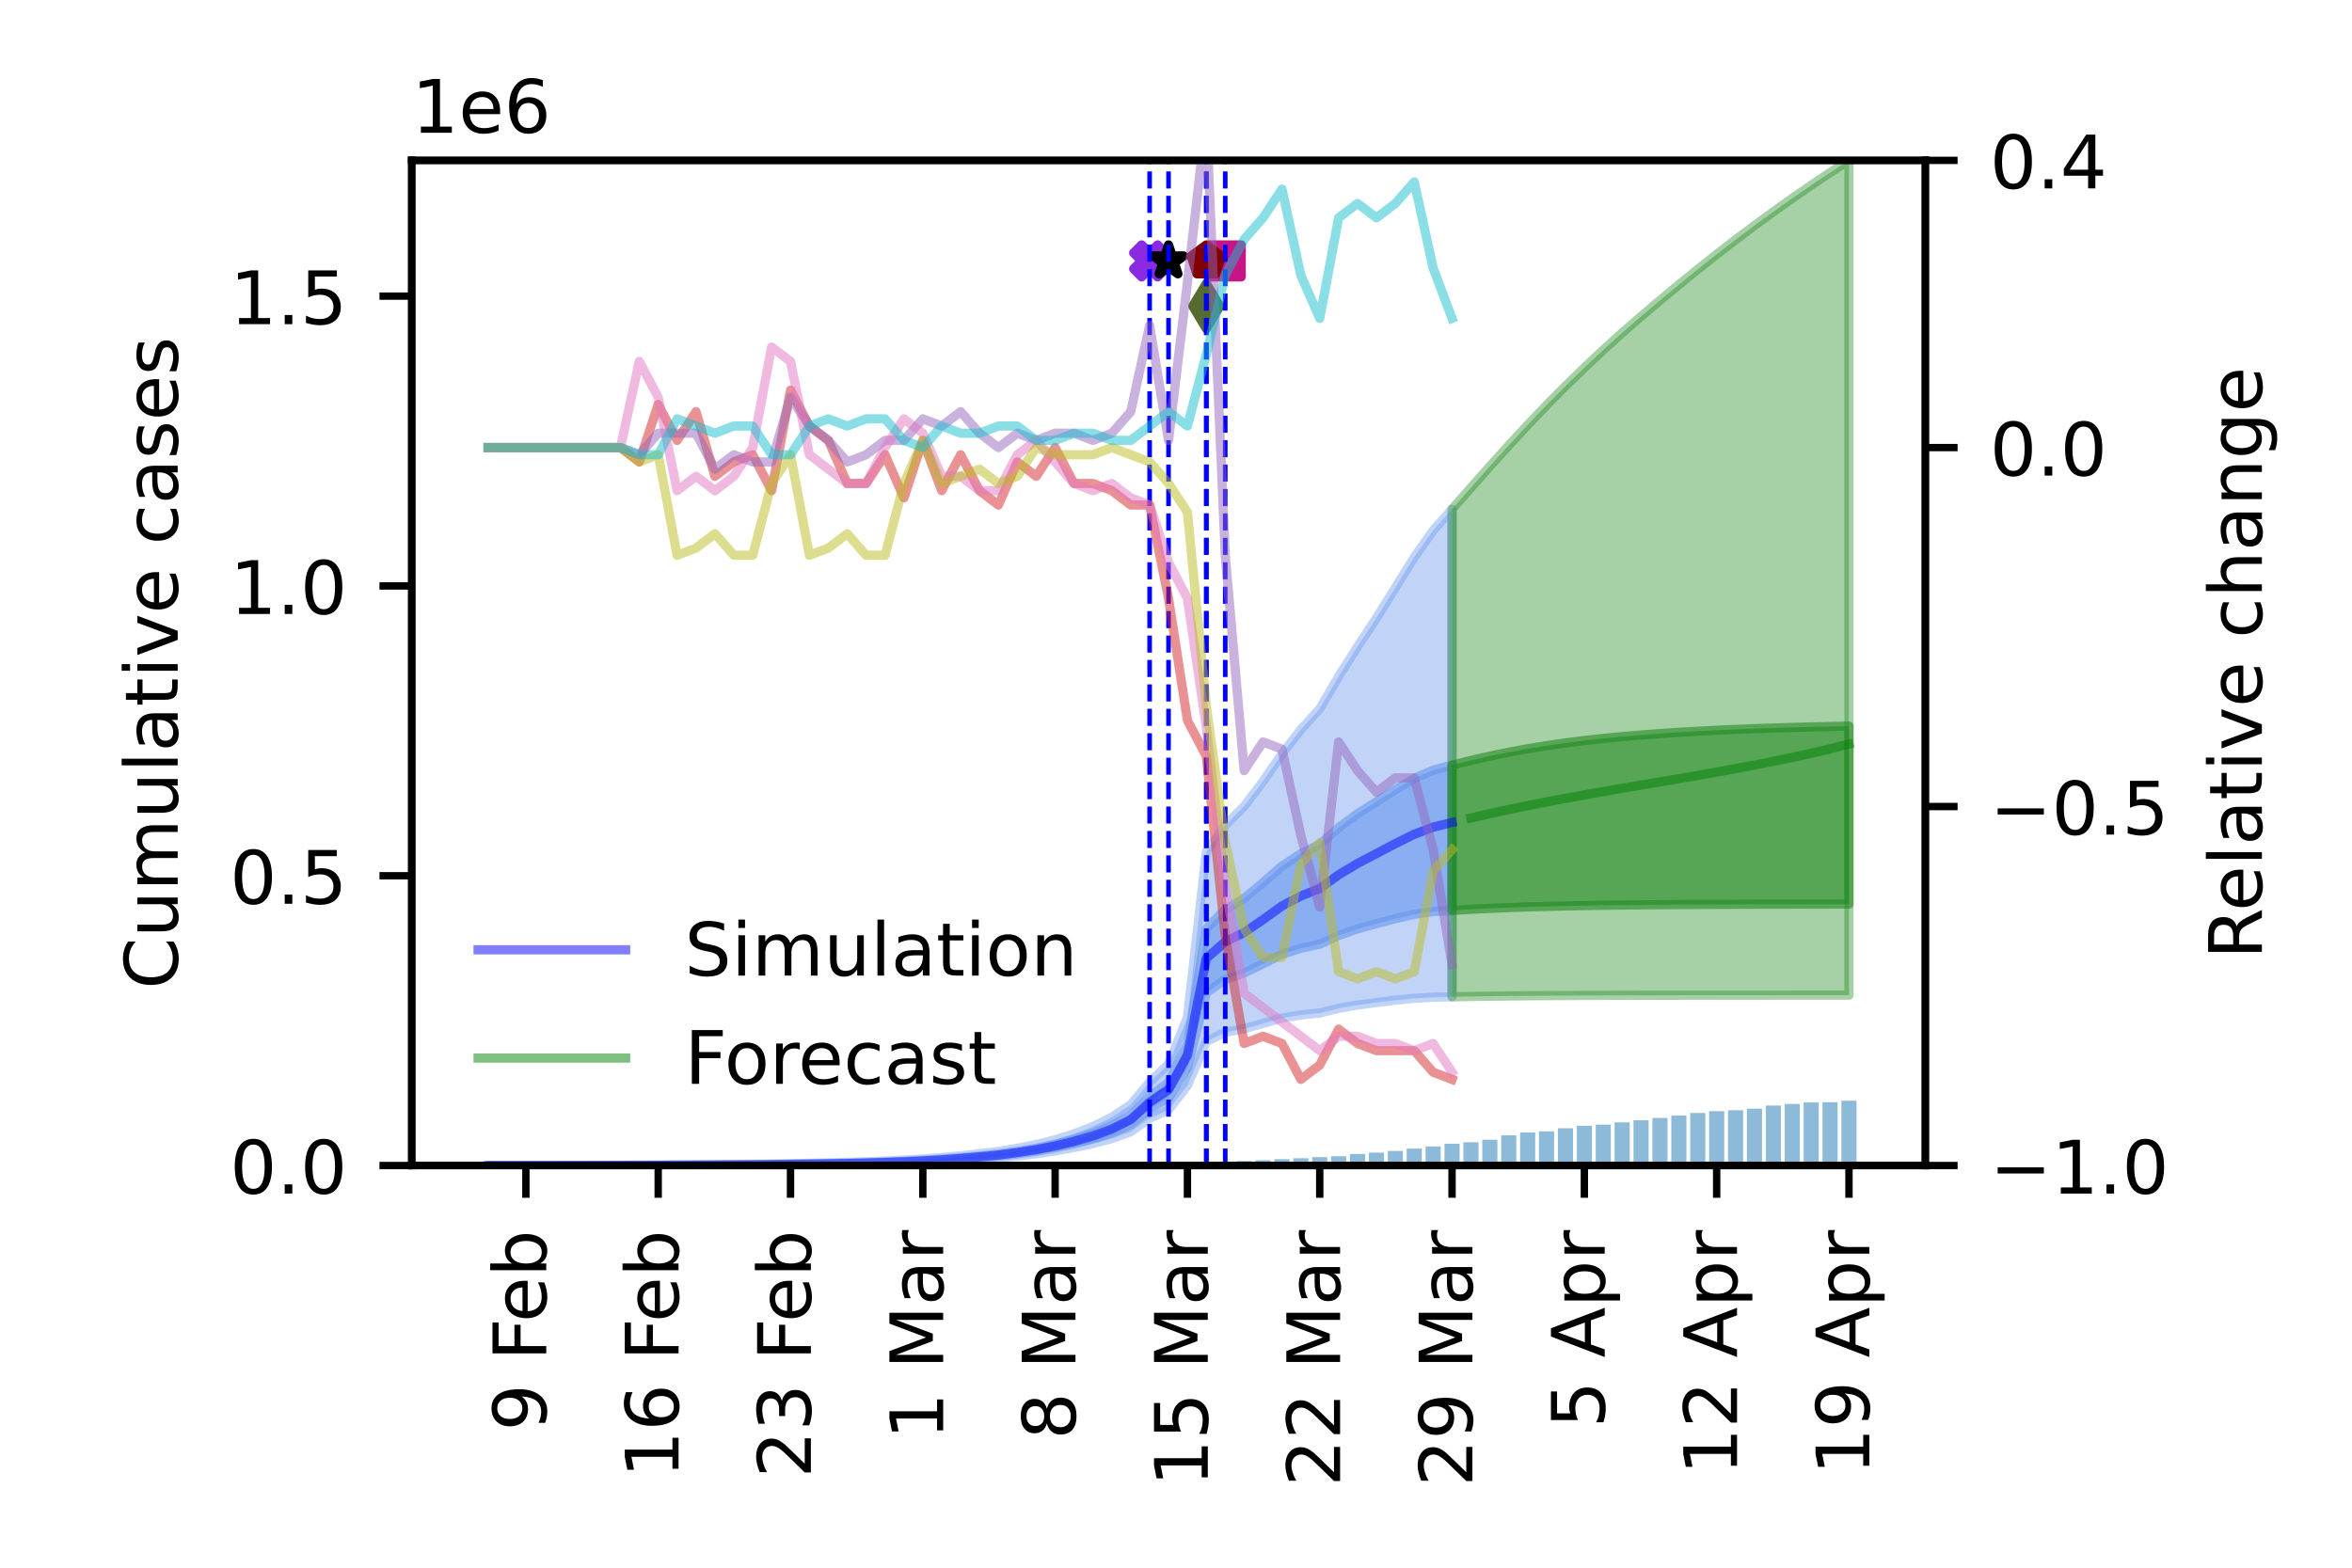 <?xml version="1.0" encoding="utf-8" standalone="no"?>
<!DOCTYPE svg PUBLIC "-//W3C//DTD SVG 1.1//EN"
  "http://www.w3.org/Graphics/SVG/1.1/DTD/svg11.dtd">
<!-- Created with matplotlib (https://matplotlib.org/) -->
<svg height="170.079pt" version="1.1" viewBox="0 0 255.118 170.079" width="255.118pt" xmlns="http://www.w3.org/2000/svg" xmlns:xlink="http://www.w3.org/1999/xlink">
 <defs>
  <style type="text/css">
*{stroke-linecap:butt;stroke-linejoin:round;}
  </style>
 </defs>
 <g id="figure_1">
  <g id="patch_1">
   <path d="M 0 170.079 
L 255.118 170.079 
L 255.118 0 
L 0 0 
z
" style="fill:#ffffff;"/>
  </g>
  <g id="axes_1">
   <g id="patch_2">
    <path d="M 44.66 126.449 
L 208.838 126.449 
L 208.838 17.4 
L 44.66 17.4 
z
" style="fill:#ffffff;"/>
   </g>
   <g id="PolyCollection_1">
    <defs>
     <path d="M 52.943 -43.634 
L 52.943 -43.631 
L 54.993 -43.631 
L 57.043 -43.632 
L 59.093 -43.633 
L 61.143 -43.633 
L 63.194 -43.634 
L 65.244 -43.635 
L 67.294 -43.637 
L 69.344 -43.639 
L 71.394 -43.642 
L 73.444 -43.645 
L 75.495 -43.649 
L 77.545 -43.654 
L 79.595 -43.66 
L 81.645 -43.668 
L 83.695 -43.678 
L 85.746 -43.694 
L 87.796 -43.711 
L 89.846 -43.732 
L 91.896 -43.756 
L 93.946 -43.788 
L 95.996 -43.829 
L 98.047 -43.882 
L 100.097 -43.956 
L 102.147 -44.043 
L 104.197 -44.164 
L 106.247 -44.298 
L 108.297 -44.452 
L 110.348 -44.661 
L 112.398 -44.904 
L 114.448 -45.213 
L 116.498 -45.585 
L 118.548 -46.012 
L 120.599 -46.552 
L 122.649 -47.296 
L 124.699 -48.748 
L 126.749 -49.669 
L 128.799 -52.304 
L 130.849 -57.081 
L 132.9 -58.088 
L 134.95 -58.471 
L 137 -59.045 
L 139.05 -59.63 
L 141.1 -59.974 
L 143.15 -60.177 
L 145.201 -60.684 
L 147.251 -61.045 
L 149.301 -61.315 
L 151.351 -61.564 
L 153.401 -61.773 
L 155.452 -61.887 
L 157.502 -61.933 
L 157.502 -114.839 
L 157.502 -114.839 
L 155.452 -112.529 
L 153.401 -109.632 
L 151.351 -106.314 
L 149.301 -103.031 
L 147.251 -99.924 
L 145.201 -96.688 
L 143.15 -93.189 
L 141.1 -90.932 
L 139.05 -88.283 
L 137 -85.317 
L 134.95 -82.608 
L 132.9 -80.536 
L 130.849 -77.671 
L 128.799 -59.696 
L 126.749 -54.626 
L 124.699 -52.667 
L 122.649 -50.236 
L 120.599 -48.874 
L 118.548 -47.856 
L 116.498 -47.066 
L 114.448 -46.428 
L 112.398 -45.91 
L 110.348 -45.502 
L 108.297 -45.166 
L 106.247 -44.91 
L 104.197 -44.692 
L 102.147 -44.496 
L 100.097 -44.347 
L 98.047 -44.217 
L 95.996 -44.119 
L 93.946 -44.039 
L 91.896 -43.975 
L 89.846 -43.924 
L 87.796 -43.877 
L 85.746 -43.836 
L 83.695 -43.794 
L 81.645 -43.769 
L 79.595 -43.748 
L 77.545 -43.729 
L 75.495 -43.714 
L 73.444 -43.7 
L 71.394 -43.687 
L 69.344 -43.676 
L 67.294 -43.668 
L 65.244 -43.661 
L 63.194 -43.655 
L 61.143 -43.651 
L 59.093 -43.647 
L 57.043 -43.643 
L 54.993 -43.638 
L 52.943 -43.634 
z
" id="m880ab7c996" style="stroke:#6495ed;stroke-opacity:0.4;"/>
    </defs>
    <g clip-path="url(#p287d309a67)">
     <use style="fill:#6495ed;fill-opacity:0.4;stroke:#6495ed;stroke-opacity:0.4;" x="0" xlink:href="#m880ab7c996" y="170.079"/>
    </g>
   </g>
   <g id="PolyCollection_2">
    <defs>
     <path d="M 52.943 -43.632 
L 52.943 -43.631 
L 54.993 -43.633 
L 57.043 -43.634 
L 59.093 -43.635 
L 61.143 -43.637 
L 63.194 -43.638 
L 65.244 -43.64 
L 67.294 -43.643 
L 69.344 -43.647 
L 71.394 -43.651 
L 73.444 -43.657 
L 75.495 -43.664 
L 77.545 -43.671 
L 79.595 -43.68 
L 81.645 -43.691 
L 83.695 -43.705 
L 85.746 -43.728 
L 87.796 -43.752 
L 89.846 -43.78 
L 91.896 -43.811 
L 93.946 -43.851 
L 95.996 -43.904 
L 98.047 -43.968 
L 100.097 -44.058 
L 102.147 -44.162 
L 104.197 -44.303 
L 106.247 -44.46 
L 108.297 -44.641 
L 110.348 -44.885 
L 112.398 -45.174 
L 114.448 -45.542 
L 116.498 -45.985 
L 118.548 -46.507 
L 120.599 -47.172 
L 122.649 -48.075 
L 124.699 -49.78 
L 126.749 -50.965 
L 128.799 -54.268 
L 130.849 -62.37 
L 132.9 -63.827 
L 134.95 -64.511 
L 137 -65.508 
L 139.05 -66.54 
L 141.1 -67.206 
L 143.15 -67.64 
L 145.201 -68.589 
L 147.251 -69.306 
L 149.301 -69.873 
L 151.351 -70.412 
L 153.401 -70.883 
L 155.452 -71.175 
L 157.502 -71.311 
L 157.502 -87.075 
L 157.502 -87.075 
L 155.452 -86.531 
L 153.401 -85.63 
L 151.351 -84.406 
L 149.301 -83.104 
L 147.251 -81.8 
L 145.201 -80.29 
L 143.15 -78.47 
L 141.1 -77.462 
L 139.05 -76.126 
L 137 -74.323 
L 134.95 -72.62 
L 132.9 -71.398 
L 130.849 -69.306 
L 128.799 -56.749 
L 126.749 -52.649 
L 124.699 -51.108 
L 122.649 -49.075 
L 120.599 -47.959 
L 118.548 -47.132 
L 116.498 -46.486 
L 114.448 -45.95 
L 112.398 -45.511 
L 110.348 -45.167 
L 108.297 -44.88 
L 106.247 -44.664 
L 104.197 -44.478 
L 102.147 -44.313 
L 100.097 -44.189 
L 98.047 -44.081 
L 95.996 -44.001 
L 93.946 -43.936 
L 91.896 -43.885 
L 89.846 -43.844 
L 87.796 -43.808 
L 85.746 -43.776 
L 83.695 -43.744 
L 81.645 -43.725 
L 79.595 -43.709 
L 77.545 -43.696 
L 75.495 -43.685 
L 73.444 -43.675 
L 71.394 -43.666 
L 69.344 -43.659 
L 67.294 -43.654 
L 65.244 -43.649 
L 63.194 -43.645 
L 61.143 -43.642 
L 59.093 -43.64 
L 57.043 -43.637 
L 54.993 -43.635 
L 52.943 -43.632 
z
" id="me867ca18f6" style="stroke:#6495ed;stroke-opacity:0.6;"/>
    </defs>
    <g clip-path="url(#p287d309a67)">
     <use style="fill:#6495ed;fill-opacity:0.6;stroke:#6495ed;stroke-opacity:0.6;" x="0" xlink:href="#me867ca18f6" y="170.079"/>
    </g>
   </g>
   <g id="PolyCollection_3">
    <defs>
     <path d="M 157.502 -114.839 
L 157.502 -61.933 
L 159.552 -61.97 
L 161.602 -62 
L 163.652 -62.025 
L 165.702 -62.045 
L 167.753 -62.06 
L 169.803 -62.073 
L 171.853 -62.082 
L 173.903 -62.09 
L 175.953 -62.096 
L 178.003 -62.1 
L 180.054 -62.104 
L 182.104 -62.106 
L 184.154 -62.108 
L 186.204 -62.11 
L 188.254 -62.111 
L 190.305 -62.112 
L 192.355 -62.113 
L 194.405 -62.113 
L 196.455 -62.114 
L 198.505 -62.114 
L 200.555 -62.114 
L 200.555 -152.679 
L 200.555 -152.679 
L 198.505 -151.351 
L 196.455 -149.98 
L 194.405 -148.565 
L 192.355 -147.106 
L 190.305 -145.608 
L 188.254 -144.069 
L 186.204 -142.485 
L 184.154 -140.859 
L 182.104 -139.194 
L 180.054 -137.489 
L 178.003 -135.753 
L 175.953 -133.966 
L 173.903 -132.113 
L 171.853 -130.184 
L 169.803 -128.188 
L 167.753 -126.123 
L 165.702 -123.969 
L 163.652 -121.758 
L 161.602 -119.486 
L 159.552 -117.172 
L 157.502 -114.839 
z
" id="m0a6a94a908" style="stroke:#228b22;stroke-opacity:0.4;"/>
    </defs>
    <g clip-path="url(#p287d309a67)">
     <use style="fill:#228b22;fill-opacity:0.4;stroke:#228b22;stroke-opacity:0.4;" x="0" xlink:href="#m0a6a94a908" y="170.079"/>
    </g>
   </g>
   <g id="PolyCollection_4">
    <defs>
     <path d="M 157.502 -87.075 
L 157.502 -71.311 
L 159.552 -71.428 
L 161.602 -71.529 
L 163.652 -71.614 
L 165.702 -71.685 
L 167.753 -71.743 
L 169.803 -71.792 
L 171.853 -71.831 
L 173.903 -71.864 
L 175.953 -71.89 
L 178.003 -71.911 
L 180.054 -71.929 
L 182.104 -71.943 
L 184.154 -71.954 
L 186.204 -71.963 
L 188.254 -71.971 
L 190.305 -71.977 
L 192.355 -71.981 
L 194.405 -71.985 
L 196.455 -71.988 
L 198.505 -71.991 
L 200.555 -71.993 
L 200.555 -91.302 
L 200.555 -91.302 
L 198.505 -91.26 
L 196.455 -91.212 
L 194.405 -91.158 
L 192.355 -91.096 
L 190.305 -91.025 
L 188.254 -90.945 
L 186.204 -90.853 
L 184.154 -90.749 
L 182.104 -90.63 
L 180.054 -90.495 
L 178.003 -90.34 
L 175.953 -90.165 
L 173.903 -89.965 
L 171.853 -89.738 
L 169.803 -89.479 
L 167.753 -89.183 
L 165.702 -88.849 
L 163.652 -88.472 
L 161.602 -88.05 
L 159.552 -87.584 
L 157.502 -87.075 
z
" id="meccbfe017d" style="stroke:#228b22;stroke-opacity:0.6;"/>
    </defs>
    <g clip-path="url(#p287d309a67)">
     <use style="fill:#228b22;fill-opacity:0.6;stroke:#228b22;stroke-opacity:0.6;" x="0" xlink:href="#meccbfe017d" y="170.079"/>
    </g>
   </g>
   <g id="PathCollection_1">
    <defs>
     <path d="M -0.866 1.732 
L 0 0.866 
L 0.866 1.732 
L 1.732 0.866 
L 0.866 0 
L 1.732 -0.866 
L 0.866 -1.732 
L 0 -0.866 
L -0.866 -1.732 
L -1.732 -0.866 
L -0.866 0 
L -1.732 0.866 
z
" id="m820c63231d" style="stroke:#8a2be2;"/>
    </defs>
    <g clip-path="url(#p287d309a67)">
     <use style="fill:#8a2be2;stroke:#8a2be2;" x="124.699" xlink:href="#m820c63231d" y="28.305"/>
    </g>
   </g>
   <g id="PathCollection_2">
    <defs>
     <path d="M 0 -1.732 
L -0.389 -0.535 
L -1.647 -0.535 
L -0.629 0.204 
L -1.018 1.401 
L -0 0.662 
L 1.018 1.401 
L 0.629 0.204 
L 1.647 -0.535 
L 0.389 -0.535 
z
" id="m01d0e64cba" style="stroke:#000000;"/>
    </defs>
    <g clip-path="url(#p287d309a67)">
     <use style="stroke:#000000;" x="126.749" xlink:href="#m01d0e64cba" y="28.305"/>
    </g>
   </g>
   <g id="PathCollection_3">
    <defs>
     <path d="M -1.732 1.732 
L 1.732 1.732 
L 1.732 -1.732 
L -1.732 -1.732 
z
" id="mda7a28727d" style="stroke:#c71585;"/>
    </defs>
    <g clip-path="url(#p287d309a67)">
     <use style="fill:#c71585;stroke:#c71585;" x="132.9" xlink:href="#mda7a28727d" y="28.305"/>
    </g>
   </g>
   <g id="PathCollection_4">
    <defs>
     <path d="M 0 -1.732 
L -1.647 -0.535 
L -1.018 1.401 
L 1.018 1.401 
L 1.647 -0.535 
z
" id="m56d1584e42" style="stroke:#800000;"/>
    </defs>
    <g clip-path="url(#p287d309a67)">
     <use style="fill:#800000;stroke:#800000;" x="130.849" xlink:href="#m56d1584e42" y="28.305"/>
    </g>
   </g>
   <g id="PathCollection_5">
    <defs>
     <path d="M -0 2.449 
L 1.47 0 
L 0 -2.449 
L -1.47 -0 
z
" id="m2183940a45" style="stroke:#556b2f;"/>
    </defs>
    <g clip-path="url(#p287d309a67)">
     <use style="fill:#556b2f;stroke:#556b2f;" x="130.849" xlink:href="#m2183940a45" y="33.212"/>
    </g>
   </g>
   <g id="patch_3">
    <path clip-path="url(#p287d309a67)" d="M 52.123 126.449 
L 53.763 126.449 
L 53.763 126.449 
L 52.123 126.449 
z
" style="fill:#1f77b4;opacity:0.5;"/>
   </g>
   <g id="patch_4">
    <path clip-path="url(#p287d309a67)" d="M 54.173 126.449 
L 55.813 126.449 
L 55.813 126.448 
L 54.173 126.448 
z
" style="fill:#1f77b4;opacity:0.5;"/>
   </g>
   <g id="patch_5">
    <path clip-path="url(#p287d309a67)" d="M 56.223 126.449 
L 57.863 126.449 
L 57.863 126.448 
L 56.223 126.448 
z
" style="fill:#1f77b4;opacity:0.5;"/>
   </g>
   <g id="patch_6">
    <path clip-path="url(#p287d309a67)" d="M 58.273 126.449 
L 59.913 126.449 
L 59.913 126.448 
L 58.273 126.448 
z
" style="fill:#1f77b4;opacity:0.5;"/>
   </g>
   <g id="patch_7">
    <path clip-path="url(#p287d309a67)" d="M 60.323 126.449 
L 61.963 126.449 
L 61.963 126.448 
L 60.323 126.448 
z
" style="fill:#1f77b4;opacity:0.5;"/>
   </g>
   <g id="patch_8">
    <path clip-path="url(#p287d309a67)" d="M 62.374 126.449 
L 64.014 126.449 
L 64.014 126.448 
L 62.374 126.448 
z
" style="fill:#1f77b4;opacity:0.5;"/>
   </g>
   <g id="patch_9">
    <path clip-path="url(#p287d309a67)" d="M 64.424 126.449 
L 66.064 126.449 
L 66.064 126.448 
L 64.424 126.448 
z
" style="fill:#1f77b4;opacity:0.5;"/>
   </g>
   <g id="patch_10">
    <path clip-path="url(#p287d309a67)" d="M 66.474 126.449 
L 68.114 126.449 
L 68.114 126.448 
L 66.474 126.448 
z
" style="fill:#1f77b4;opacity:0.5;"/>
   </g>
   <g id="patch_11">
    <path clip-path="url(#p287d309a67)" d="M 68.524 126.449 
L 70.164 126.449 
L 70.164 126.448 
L 68.524 126.448 
z
" style="fill:#1f77b4;opacity:0.5;"/>
   </g>
   <g id="patch_12">
    <path clip-path="url(#p287d309a67)" d="M 70.574 126.449 
L 72.214 126.449 
L 72.214 126.448 
L 70.574 126.448 
z
" style="fill:#1f77b4;opacity:0.5;"/>
   </g>
   <g id="patch_13">
    <path clip-path="url(#p287d309a67)" d="M 72.624 126.449 
L 74.265 126.449 
L 74.265 126.448 
L 72.624 126.448 
z
" style="fill:#1f77b4;opacity:0.5;"/>
   </g>
   <g id="patch_14">
    <path clip-path="url(#p287d309a67)" d="M 74.675 126.449 
L 76.315 126.449 
L 76.315 126.448 
L 74.675 126.448 
z
" style="fill:#1f77b4;opacity:0.5;"/>
   </g>
   <g id="patch_15">
    <path clip-path="url(#p287d309a67)" d="M 76.725 126.449 
L 78.365 126.449 
L 78.365 126.448 
L 76.725 126.448 
z
" style="fill:#1f77b4;opacity:0.5;"/>
   </g>
   <g id="patch_16">
    <path clip-path="url(#p287d309a67)" d="M 78.775 126.449 
L 80.415 126.449 
L 80.415 126.448 
L 78.775 126.448 
z
" style="fill:#1f77b4;opacity:0.5;"/>
   </g>
   <g id="patch_17">
    <path clip-path="url(#p287d309a67)" d="M 80.825 126.449 
L 82.465 126.449 
L 82.465 126.448 
L 80.825 126.448 
z
" style="fill:#1f77b4;opacity:0.5;"/>
   </g>
   <g id="patch_18">
    <path clip-path="url(#p287d309a67)" d="M 82.875 126.449 
L 84.515 126.449 
L 84.515 126.448 
L 82.875 126.448 
z
" style="fill:#1f77b4;opacity:0.5;"/>
   </g>
   <g id="patch_19">
    <path clip-path="url(#p287d309a67)" d="M 84.925 126.449 
L 86.566 126.449 
L 86.566 126.448 
L 84.925 126.448 
z
" style="fill:#1f77b4;opacity:0.5;"/>
   </g>
   <g id="patch_20">
    <path clip-path="url(#p287d309a67)" d="M 86.976 126.449 
L 88.616 126.449 
L 88.616 126.448 
L 86.976 126.448 
z
" style="fill:#1f77b4;opacity:0.5;"/>
   </g>
   <g id="patch_21">
    <path clip-path="url(#p287d309a67)" d="M 89.026 126.449 
L 90.666 126.449 
L 90.666 126.448 
L 89.026 126.448 
z
" style="fill:#1f77b4;opacity:0.5;"/>
   </g>
   <g id="patch_22">
    <path clip-path="url(#p287d309a67)" d="M 91.076 126.449 
L 92.716 126.449 
L 92.716 126.448 
L 91.076 126.448 
z
" style="fill:#1f77b4;opacity:0.5;"/>
   </g>
   <g id="patch_23">
    <path clip-path="url(#p287d309a67)" d="M 93.126 126.449 
L 94.766 126.449 
L 94.766 126.448 
L 93.126 126.448 
z
" style="fill:#1f77b4;opacity:0.5;"/>
   </g>
   <g id="patch_24">
    <path clip-path="url(#p287d309a67)" d="M 95.176 126.449 
L 96.816 126.449 
L 96.816 126.447 
L 95.176 126.447 
z
" style="fill:#1f77b4;opacity:0.5;"/>
   </g>
   <g id="patch_25">
    <path clip-path="url(#p287d309a67)" d="M 97.227 126.449 
L 98.867 126.449 
L 98.867 126.446 
L 97.227 126.446 
z
" style="fill:#1f77b4;opacity:0.5;"/>
   </g>
   <g id="patch_26">
    <path clip-path="url(#p287d309a67)" d="M 99.277 126.449 
L 100.917 126.449 
L 100.917 126.443 
L 99.277 126.443 
z
" style="fill:#1f77b4;opacity:0.5;"/>
   </g>
   <g id="patch_27">
    <path clip-path="url(#p287d309a67)" d="M 101.327 126.449 
L 102.967 126.449 
L 102.967 126.441 
L 101.327 126.441 
z
" style="fill:#1f77b4;opacity:0.5;"/>
   </g>
   <g id="patch_28">
    <path clip-path="url(#p287d309a67)" d="M 103.377 126.449 
L 105.017 126.449 
L 105.017 126.438 
L 103.377 126.438 
z
" style="fill:#1f77b4;opacity:0.5;"/>
   </g>
   <g id="patch_29">
    <path clip-path="url(#p287d309a67)" d="M 105.427 126.449 
L 107.067 126.449 
L 107.067 126.436 
L 105.427 126.436 
z
" style="fill:#1f77b4;opacity:0.5;"/>
   </g>
   <g id="patch_30">
    <path clip-path="url(#p287d309a67)" d="M 107.477 126.449 
L 109.118 126.449 
L 109.118 126.431 
L 107.477 126.431 
z
" style="fill:#1f77b4;opacity:0.5;"/>
   </g>
   <g id="patch_31">
    <path clip-path="url(#p287d309a67)" d="M 109.528 126.449 
L 111.168 126.449 
L 111.168 126.423 
L 109.528 126.423 
z
" style="fill:#1f77b4;opacity:0.5;"/>
   </g>
   <g id="patch_32">
    <path clip-path="url(#p287d309a67)" d="M 111.578 126.449 
L 113.218 126.449 
L 113.218 126.411 
L 111.578 126.411 
z
" style="fill:#1f77b4;opacity:0.5;"/>
   </g>
   <g id="patch_33">
    <path clip-path="url(#p287d309a67)" d="M 113.628 126.449 
L 115.268 126.449 
L 115.268 126.404 
L 113.628 126.404 
z
" style="fill:#1f77b4;opacity:0.5;"/>
   </g>
   <g id="patch_34">
    <path clip-path="url(#p287d309a67)" d="M 115.678 126.449 
L 117.318 126.449 
L 117.318 126.378 
L 115.678 126.378 
z
" style="fill:#1f77b4;opacity:0.5;"/>
   </g>
   <g id="patch_35">
    <path clip-path="url(#p287d309a67)" d="M 117.728 126.449 
L 119.368 126.449 
L 119.368 126.36 
L 117.728 126.36 
z
" style="fill:#1f77b4;opacity:0.5;"/>
   </g>
   <g id="patch_36">
    <path clip-path="url(#p287d309a67)" d="M 119.778 126.449 
L 121.419 126.449 
L 121.419 126.337 
L 119.778 126.337 
z
" style="fill:#1f77b4;opacity:0.5;"/>
   </g>
   <g id="patch_37">
    <path clip-path="url(#p287d309a67)" d="M 121.829 126.449 
L 123.469 126.449 
L 123.469 126.306 
L 121.829 126.306 
z
" style="fill:#1f77b4;opacity:0.5;"/>
   </g>
   <g id="patch_38">
    <path clip-path="url(#p287d309a67)" d="M 123.879 126.449 
L 125.519 126.449 
L 125.519 126.268 
L 123.879 126.268 
z
" style="fill:#1f77b4;opacity:0.5;"/>
   </g>
   <g id="patch_39">
    <path clip-path="url(#p287d309a67)" d="M 125.929 126.449 
L 127.569 126.449 
L 127.569 126.219 
L 125.929 126.219 
z
" style="fill:#1f77b4;opacity:0.5;"/>
   </g>
   <g id="patch_40">
    <path clip-path="url(#p287d309a67)" d="M 127.979 126.449 
L 129.619 126.449 
L 129.619 126.166 
L 127.979 126.166 
z
" style="fill:#1f77b4;opacity:0.5;"/>
   </g>
   <g id="patch_41">
    <path clip-path="url(#p287d309a67)" d="M 130.029 126.449 
L 131.669 126.449 
L 131.669 126.108 
L 130.029 126.108 
z
" style="fill:#1f77b4;opacity:0.5;"/>
   </g>
   <g id="patch_42">
    <path clip-path="url(#p287d309a67)" d="M 132.08 126.449 
L 133.72 126.449 
L 133.72 126.032 
L 132.08 126.032 
z
" style="fill:#1f77b4;opacity:0.5;"/>
   </g>
   <g id="patch_43">
    <path clip-path="url(#p287d309a67)" d="M 134.13 126.449 
L 135.77 126.449 
L 135.77 125.963 
L 134.13 125.963 
z
" style="fill:#1f77b4;opacity:0.5;"/>
   </g>
   <g id="patch_44">
    <path clip-path="url(#p287d309a67)" d="M 136.18 126.449 
L 137.82 126.449 
L 137.82 125.875 
L 136.18 125.875 
z
" style="fill:#1f77b4;opacity:0.5;"/>
   </g>
   <g id="patch_45">
    <path clip-path="url(#p287d309a67)" d="M 138.23 126.449 
L 139.87 126.449 
L 139.87 125.758 
L 138.23 125.758 
z
" style="fill:#1f77b4;opacity:0.5;"/>
   </g>
   <g id="patch_46">
    <path clip-path="url(#p287d309a67)" d="M 140.28 126.449 
L 141.92 126.449 
L 141.92 125.656 
L 140.28 125.656 
z
" style="fill:#1f77b4;opacity:0.5;"/>
   </g>
   <g id="patch_47">
    <path clip-path="url(#p287d309a67)" d="M 142.33 126.449 
L 143.971 126.449 
L 143.971 125.54 
L 142.33 125.54 
z
" style="fill:#1f77b4;opacity:0.5;"/>
   </g>
   <g id="patch_48">
    <path clip-path="url(#p287d309a67)" d="M 144.381 126.449 
L 146.021 126.449 
L 146.021 125.442 
L 144.381 125.442 
z
" style="fill:#1f77b4;opacity:0.5;"/>
   </g>
   <g id="patch_49">
    <path clip-path="url(#p287d309a67)" d="M 146.431 126.449 
L 148.071 126.449 
L 148.071 125.201 
L 146.431 125.201 
z
" style="fill:#1f77b4;opacity:0.5;"/>
   </g>
   <g id="patch_50">
    <path clip-path="url(#p287d309a67)" d="M 148.481 126.449 
L 150.121 126.449 
L 150.121 125.047 
L 148.481 125.047 
z
" style="fill:#1f77b4;opacity:0.5;"/>
   </g>
   <g id="patch_51">
    <path clip-path="url(#p287d309a67)" d="M 150.531 126.449 
L 152.171 126.449 
L 152.171 124.862 
L 150.531 124.862 
z
" style="fill:#1f77b4;opacity:0.5;"/>
   </g>
   <g id="patch_52">
    <path clip-path="url(#p287d309a67)" d="M 152.581 126.449 
L 154.221 126.449 
L 154.221 124.616 
L 152.581 124.616 
z
" style="fill:#1f77b4;opacity:0.5;"/>
   </g>
   <g id="patch_53">
    <path clip-path="url(#p287d309a67)" d="M 154.631 126.449 
L 156.272 126.449 
L 156.272 124.376 
L 154.631 124.376 
z
" style="fill:#1f77b4;opacity:0.5;"/>
   </g>
   <g id="patch_54">
    <path clip-path="url(#p287d309a67)" d="M 156.682 126.449 
L 158.322 126.449 
L 158.322 124.086 
L 156.682 124.086 
z
" style="fill:#1f77b4;opacity:0.5;"/>
   </g>
   <g id="patch_55">
    <path clip-path="url(#p287d309a67)" d="M 158.732 126.449 
L 160.372 126.449 
L 160.372 123.923 
L 158.732 123.923 
z
" style="fill:#1f77b4;opacity:0.5;"/>
   </g>
   <g id="patch_56">
    <path clip-path="url(#p287d309a67)" d="M 160.782 126.449 
L 162.422 126.449 
L 162.422 123.648 
L 160.782 123.648 
z
" style="fill:#1f77b4;opacity:0.5;"/>
   </g>
   <g id="patch_57">
    <path clip-path="url(#p287d309a67)" d="M 162.832 126.449 
L 164.472 126.449 
L 164.472 123.171 
L 162.832 123.171 
z
" style="fill:#1f77b4;opacity:0.5;"/>
   </g>
   <g id="patch_58">
    <path clip-path="url(#p287d309a67)" d="M 164.882 126.449 
L 166.522 126.449 
L 166.522 122.866 
L 164.882 122.866 
z
" style="fill:#1f77b4;opacity:0.5;"/>
   </g>
   <g id="patch_59">
    <path clip-path="url(#p287d309a67)" d="M 166.933 126.449 
L 168.573 126.449 
L 168.573 122.733 
L 166.933 122.733 
z
" style="fill:#1f77b4;opacity:0.5;"/>
   </g>
   <g id="patch_60">
    <path clip-path="url(#p287d309a67)" d="M 168.983 126.449 
L 170.623 126.449 
L 170.623 122.404 
L 168.983 122.404 
z
" style="fill:#1f77b4;opacity:0.5;"/>
   </g>
   <g id="patch_61">
    <path clip-path="url(#p287d309a67)" d="M 171.033 126.449 
L 172.673 126.449 
L 172.673 122.135 
L 171.033 122.135 
z
" style="fill:#1f77b4;opacity:0.5;"/>
   </g>
   <g id="patch_62">
    <path clip-path="url(#p287d309a67)" d="M 173.083 126.449 
L 174.723 126.449 
L 174.723 122.017 
L 173.083 122.017 
z
" style="fill:#1f77b4;opacity:0.5;"/>
   </g>
   <g id="patch_63">
    <path clip-path="url(#p287d309a67)" d="M 175.133 126.449 
L 176.773 126.449 
L 176.773 121.771 
L 175.133 121.771 
z
" style="fill:#1f77b4;opacity:0.5;"/>
   </g>
   <g id="patch_64">
    <path clip-path="url(#p287d309a67)" d="M 177.183 126.449 
L 178.824 126.449 
L 178.824 121.534 
L 177.183 121.534 
z
" style="fill:#1f77b4;opacity:0.5;"/>
   </g>
   <g id="patch_65">
    <path clip-path="url(#p287d309a67)" d="M 179.234 126.449 
L 180.874 126.449 
L 180.874 121.29 
L 179.234 121.29 
z
" style="fill:#1f77b4;opacity:0.5;"/>
   </g>
   <g id="patch_66">
    <path clip-path="url(#p287d309a67)" d="M 181.284 126.449 
L 182.924 126.449 
L 182.924 121.02 
L 181.284 121.02 
z
" style="fill:#1f77b4;opacity:0.5;"/>
   </g>
   <g id="patch_67">
    <path clip-path="url(#p287d309a67)" d="M 183.334 126.449 
L 184.974 126.449 
L 184.974 120.747 
L 183.334 120.747 
z
" style="fill:#1f77b4;opacity:0.5;"/>
   </g>
   <g id="patch_68">
    <path clip-path="url(#p287d309a67)" d="M 185.384 126.449 
L 187.024 126.449 
L 187.024 120.552 
L 185.384 120.552 
z
" style="fill:#1f77b4;opacity:0.5;"/>
   </g>
   <g id="patch_69">
    <path clip-path="url(#p287d309a67)" d="M 187.434 126.449 
L 189.074 126.449 
L 189.074 120.45 
L 187.434 120.45 
z
" style="fill:#1f77b4;opacity:0.5;"/>
   </g>
   <g id="patch_70">
    <path clip-path="url(#p287d309a67)" d="M 189.484 126.449 
L 191.125 126.449 
L 191.125 120.282 
L 189.484 120.282 
z
" style="fill:#1f77b4;opacity:0.5;"/>
   </g>
   <g id="patch_71">
    <path clip-path="url(#p287d309a67)" d="M 191.535 126.449 
L 193.175 126.449 
L 193.175 119.936 
L 191.535 119.936 
z
" style="fill:#1f77b4;opacity:0.5;"/>
   </g>
   <g id="patch_72">
    <path clip-path="url(#p287d309a67)" d="M 193.585 126.449 
L 195.225 126.449 
L 195.225 119.771 
L 193.585 119.771 
z
" style="fill:#1f77b4;opacity:0.5;"/>
   </g>
   <g id="patch_73">
    <path clip-path="url(#p287d309a67)" d="M 195.635 126.449 
L 197.275 126.449 
L 197.275 119.605 
L 195.635 119.605 
z
" style="fill:#1f77b4;opacity:0.5;"/>
   </g>
   <g id="patch_74">
    <path clip-path="url(#p287d309a67)" d="M 197.685 126.449 
L 199.325 126.449 
L 199.325 119.579 
L 197.685 119.579 
z
" style="fill:#1f77b4;opacity:0.5;"/>
   </g>
   <g id="patch_75">
    <path clip-path="url(#p287d309a67)" d="M 199.735 126.449 
L 201.375 126.449 
L 201.375 119.418 
L 199.735 119.418 
z
" style="fill:#1f77b4;opacity:0.5;"/>
   </g>
   <g id="matplotlib.axis_1">
    <g id="xtick_1">
     <g id="line2d_1">
      <defs>
       <path d="M 0 0 
L 0 3.5 
" id="m03671fa21c" style="stroke:#000000;stroke-width:0.8;"/>
      </defs>
      <g>
       <use style="stroke:#000000;stroke-width:0.8;" x="200.555" xlink:href="#m03671fa21c" y="126.449"/>
      </g>
     </g>
     <g id="text_1">
      <!-- 19 Apr -->
      <defs>
       <path d="M 12.406 8.297 
L 28.516 8.297 
L 28.516 63.922 
L 10.984 60.406 
L 10.984 69.391 
L 28.422 72.906 
L 38.281 72.906 
L 38.281 8.297 
L 54.391 8.297 
L 54.391 0 
L 12.406 0 
z
" id="DejaVuSans-49"/>
       <path d="M 10.984 1.516 
L 10.984 10.5 
Q 14.703 8.734 18.5 7.812 
Q 22.312 6.891 25.984 6.891 
Q 35.75 6.891 40.891 13.453 
Q 46.047 20.016 46.781 33.406 
Q 43.953 29.203 39.594 26.953 
Q 35.25 24.703 29.984 24.703 
Q 19.047 24.703 12.672 31.312 
Q 6.297 37.938 6.297 49.422 
Q 6.297 60.641 12.938 67.422 
Q 19.578 74.219 30.609 74.219 
Q 43.266 74.219 49.922 64.516 
Q 56.594 54.828 56.594 36.375 
Q 56.594 19.141 48.406 8.859 
Q 40.234 -1.422 26.422 -1.422 
Q 22.703 -1.422 18.891 -0.688 
Q 15.094 0.047 10.984 1.516 
z
M 30.609 32.422 
Q 37.25 32.422 41.125 36.953 
Q 45.016 41.5 45.016 49.422 
Q 45.016 57.281 41.125 61.844 
Q 37.25 66.406 30.609 66.406 
Q 23.969 66.406 20.094 61.844 
Q 16.219 57.281 16.219 49.422 
Q 16.219 41.5 20.094 36.953 
Q 23.969 32.422 30.609 32.422 
z
" id="DejaVuSans-57"/>
       <path id="DejaVuSans-32"/>
       <path d="M 34.188 63.188 
L 20.797 26.906 
L 47.609 26.906 
z
M 28.609 72.906 
L 39.797 72.906 
L 67.578 0 
L 57.328 0 
L 50.688 18.703 
L 17.828 18.703 
L 11.188 0 
L 0.781 0 
z
" id="DejaVuSans-65"/>
       <path d="M 18.109 8.203 
L 18.109 -20.797 
L 9.078 -20.797 
L 9.078 54.688 
L 18.109 54.688 
L 18.109 46.391 
Q 20.953 51.266 25.266 53.625 
Q 29.594 56 35.594 56 
Q 45.562 56 51.781 48.094 
Q 58.016 40.188 58.016 27.297 
Q 58.016 14.406 51.781 6.484 
Q 45.562 -1.422 35.594 -1.422 
Q 29.594 -1.422 25.266 0.953 
Q 20.953 3.328 18.109 8.203 
z
M 48.688 27.297 
Q 48.688 37.203 44.609 42.844 
Q 40.531 48.484 33.406 48.484 
Q 26.266 48.484 22.188 42.844 
Q 18.109 37.203 18.109 27.297 
Q 18.109 17.391 22.188 11.75 
Q 26.266 6.109 33.406 6.109 
Q 40.531 6.109 44.609 11.75 
Q 48.688 17.391 48.688 27.297 
z
" id="DejaVuSans-112"/>
       <path d="M 41.109 46.297 
Q 39.594 47.172 37.812 47.578 
Q 36.031 48 33.891 48 
Q 26.266 48 22.188 43.047 
Q 18.109 38.094 18.109 28.812 
L 18.109 0 
L 9.078 0 
L 9.078 54.688 
L 18.109 54.688 
L 18.109 46.188 
Q 20.953 51.172 25.484 53.578 
Q 30.031 56 36.531 56 
Q 37.453 56 38.578 55.875 
Q 39.703 55.766 41.062 55.516 
z
" id="DejaVuSans-114"/>
      </defs>
      <g transform="translate(202.763 160.011)rotate(-90)scale(0.08 -0.08)">
       <use xlink:href="#DejaVuSans-49"/>
       <use x="63.623" xlink:href="#DejaVuSans-57"/>
       <use x="127.246" xlink:href="#DejaVuSans-32"/>
       <use x="159.033" xlink:href="#DejaVuSans-65"/>
       <use x="227.441" xlink:href="#DejaVuSans-112"/>
       <use x="290.918" xlink:href="#DejaVuSans-114"/>
      </g>
     </g>
    </g>
    <g id="xtick_2">
     <g id="line2d_2">
      <g>
       <use style="stroke:#000000;stroke-width:0.8;" x="186.204" xlink:href="#m03671fa21c" y="126.449"/>
      </g>
     </g>
     <g id="text_2">
      <!-- 12 Apr -->
      <defs>
       <path d="M 19.188 8.297 
L 53.609 8.297 
L 53.609 0 
L 7.328 0 
L 7.328 8.297 
Q 12.938 14.109 22.625 23.891 
Q 32.328 33.688 34.812 36.531 
Q 39.547 41.844 41.422 45.531 
Q 43.312 49.219 43.312 52.781 
Q 43.312 58.594 39.234 62.25 
Q 35.156 65.922 28.609 65.922 
Q 23.969 65.922 18.812 64.312 
Q 13.672 62.703 7.812 59.422 
L 7.812 69.391 
Q 13.766 71.781 18.938 73 
Q 24.125 74.219 28.422 74.219 
Q 39.75 74.219 46.484 68.547 
Q 53.219 62.891 53.219 53.422 
Q 53.219 48.922 51.531 44.891 
Q 49.859 40.875 45.406 35.406 
Q 44.188 33.984 37.641 27.219 
Q 31.109 20.453 19.188 8.297 
z
" id="DejaVuSans-50"/>
      </defs>
      <g transform="translate(188.412 160.011)rotate(-90)scale(0.08 -0.08)">
       <use xlink:href="#DejaVuSans-49"/>
       <use x="63.623" xlink:href="#DejaVuSans-50"/>
       <use x="127.246" xlink:href="#DejaVuSans-32"/>
       <use x="159.033" xlink:href="#DejaVuSans-65"/>
       <use x="227.441" xlink:href="#DejaVuSans-112"/>
       <use x="290.918" xlink:href="#DejaVuSans-114"/>
      </g>
     </g>
    </g>
    <g id="xtick_3">
     <g id="line2d_3">
      <g>
       <use style="stroke:#000000;stroke-width:0.8;" x="171.853" xlink:href="#m03671fa21c" y="126.449"/>
      </g>
     </g>
     <g id="text_3">
      <!-- 5 Apr -->
      <defs>
       <path d="M 10.797 72.906 
L 49.516 72.906 
L 49.516 64.594 
L 19.828 64.594 
L 19.828 46.734 
Q 21.969 47.469 24.109 47.828 
Q 26.266 48.188 28.422 48.188 
Q 40.625 48.188 47.75 41.5 
Q 54.891 34.812 54.891 23.391 
Q 54.891 11.625 47.562 5.094 
Q 40.234 -1.422 26.906 -1.422 
Q 22.312 -1.422 17.547 -0.641 
Q 12.797 0.141 7.719 1.703 
L 7.719 11.625 
Q 12.109 9.234 16.797 8.062 
Q 21.484 6.891 26.703 6.891 
Q 35.156 6.891 40.078 11.328 
Q 45.016 15.766 45.016 23.391 
Q 45.016 31 40.078 35.438 
Q 35.156 39.891 26.703 39.891 
Q 22.75 39.891 18.812 39.016 
Q 14.891 38.141 10.797 36.281 
z
" id="DejaVuSans-53"/>
      </defs>
      <g transform="translate(174.06 154.921)rotate(-90)scale(0.08 -0.08)">
       <use xlink:href="#DejaVuSans-53"/>
       <use x="63.623" xlink:href="#DejaVuSans-32"/>
       <use x="95.41" xlink:href="#DejaVuSans-65"/>
       <use x="163.818" xlink:href="#DejaVuSans-112"/>
       <use x="227.295" xlink:href="#DejaVuSans-114"/>
      </g>
     </g>
    </g>
    <g id="xtick_4">
     <g id="line2d_4">
      <g>
       <use style="stroke:#000000;stroke-width:0.8;" x="157.502" xlink:href="#m03671fa21c" y="126.449"/>
      </g>
     </g>
     <g id="text_4">
      <!-- 29 Mar -->
      <defs>
       <path d="M 9.812 72.906 
L 24.516 72.906 
L 43.109 23.297 
L 61.812 72.906 
L 76.516 72.906 
L 76.516 0 
L 66.891 0 
L 66.891 64.016 
L 48.094 14.016 
L 38.188 14.016 
L 19.391 64.016 
L 19.391 0 
L 9.812 0 
z
" id="DejaVuSans-77"/>
       <path d="M 34.281 27.484 
Q 23.391 27.484 19.188 25 
Q 14.984 22.516 14.984 16.5 
Q 14.984 11.719 18.141 8.906 
Q 21.297 6.109 26.703 6.109 
Q 34.188 6.109 38.703 11.406 
Q 43.219 16.703 43.219 25.484 
L 43.219 27.484 
z
M 52.203 31.203 
L 52.203 0 
L 43.219 0 
L 43.219 8.297 
Q 40.141 3.328 35.547 0.953 
Q 30.953 -1.422 24.312 -1.422 
Q 15.922 -1.422 10.953 3.297 
Q 6 8.016 6 15.922 
Q 6 25.141 12.172 29.828 
Q 18.359 34.516 30.609 34.516 
L 43.219 34.516 
L 43.219 35.406 
Q 43.219 41.609 39.141 45 
Q 35.062 48.391 27.688 48.391 
Q 23 48.391 18.547 47.266 
Q 14.109 46.141 10.016 43.891 
L 10.016 52.203 
Q 14.938 54.109 19.578 55.047 
Q 24.219 56 28.609 56 
Q 40.484 56 46.344 49.844 
Q 52.203 43.703 52.203 31.203 
z
" id="DejaVuSans-97"/>
      </defs>
      <g transform="translate(159.709 161.265)rotate(-90)scale(0.08 -0.08)">
       <use xlink:href="#DejaVuSans-50"/>
       <use x="63.623" xlink:href="#DejaVuSans-57"/>
       <use x="127.246" xlink:href="#DejaVuSans-32"/>
       <use x="159.033" xlink:href="#DejaVuSans-77"/>
       <use x="245.312" xlink:href="#DejaVuSans-97"/>
       <use x="306.592" xlink:href="#DejaVuSans-114"/>
      </g>
     </g>
    </g>
    <g id="xtick_5">
     <g id="line2d_5">
      <g>
       <use style="stroke:#000000;stroke-width:0.8;" x="143.15" xlink:href="#m03671fa21c" y="126.449"/>
      </g>
     </g>
     <g id="text_5">
      <!-- 22 Mar -->
      <g transform="translate(145.358 161.265)rotate(-90)scale(0.08 -0.08)">
       <use xlink:href="#DejaVuSans-50"/>
       <use x="63.623" xlink:href="#DejaVuSans-50"/>
       <use x="127.246" xlink:href="#DejaVuSans-32"/>
       <use x="159.033" xlink:href="#DejaVuSans-77"/>
       <use x="245.312" xlink:href="#DejaVuSans-97"/>
       <use x="306.592" xlink:href="#DejaVuSans-114"/>
      </g>
     </g>
    </g>
    <g id="xtick_6">
     <g id="line2d_6">
      <g>
       <use style="stroke:#000000;stroke-width:0.8;" x="128.799" xlink:href="#m03671fa21c" y="126.449"/>
      </g>
     </g>
     <g id="text_6">
      <!-- 15 Mar -->
      <g transform="translate(131.007 161.265)rotate(-90)scale(0.08 -0.08)">
       <use xlink:href="#DejaVuSans-49"/>
       <use x="63.623" xlink:href="#DejaVuSans-53"/>
       <use x="127.246" xlink:href="#DejaVuSans-32"/>
       <use x="159.033" xlink:href="#DejaVuSans-77"/>
       <use x="245.312" xlink:href="#DejaVuSans-97"/>
       <use x="306.592" xlink:href="#DejaVuSans-114"/>
      </g>
     </g>
    </g>
    <g id="xtick_7">
     <g id="line2d_7">
      <g>
       <use style="stroke:#000000;stroke-width:0.8;" x="114.448" xlink:href="#m03671fa21c" y="126.449"/>
      </g>
     </g>
     <g id="text_7">
      <!-- 8 Mar -->
      <defs>
       <path d="M 31.781 34.625 
Q 24.75 34.625 20.719 30.859 
Q 16.703 27.094 16.703 20.516 
Q 16.703 13.922 20.719 10.156 
Q 24.75 6.391 31.781 6.391 
Q 38.812 6.391 42.859 10.172 
Q 46.922 13.969 46.922 20.516 
Q 46.922 27.094 42.891 30.859 
Q 38.875 34.625 31.781 34.625 
z
M 21.922 38.812 
Q 15.578 40.375 12.031 44.719 
Q 8.5 49.078 8.5 55.328 
Q 8.5 64.062 14.719 69.141 
Q 20.953 74.219 31.781 74.219 
Q 42.672 74.219 48.875 69.141 
Q 55.078 64.062 55.078 55.328 
Q 55.078 49.078 51.531 44.719 
Q 48 40.375 41.703 38.812 
Q 48.828 37.156 52.797 32.312 
Q 56.781 27.484 56.781 20.516 
Q 56.781 9.906 50.312 4.234 
Q 43.844 -1.422 31.781 -1.422 
Q 19.734 -1.422 13.25 4.234 
Q 6.781 9.906 6.781 20.516 
Q 6.781 27.484 10.781 32.312 
Q 14.797 37.156 21.922 38.812 
z
M 18.312 54.391 
Q 18.312 48.734 21.844 45.562 
Q 25.391 42.391 31.781 42.391 
Q 38.141 42.391 41.719 45.562 
Q 45.312 48.734 45.312 54.391 
Q 45.312 60.062 41.719 63.234 
Q 38.141 66.406 31.781 66.406 
Q 25.391 66.406 21.844 63.234 
Q 18.312 60.062 18.312 54.391 
z
" id="DejaVuSans-56"/>
      </defs>
      <g transform="translate(116.655 156.175)rotate(-90)scale(0.08 -0.08)">
       <use xlink:href="#DejaVuSans-56"/>
       <use x="63.623" xlink:href="#DejaVuSans-32"/>
       <use x="95.41" xlink:href="#DejaVuSans-77"/>
       <use x="181.689" xlink:href="#DejaVuSans-97"/>
       <use x="242.969" xlink:href="#DejaVuSans-114"/>
      </g>
     </g>
    </g>
    <g id="xtick_8">
     <g id="line2d_8">
      <g>
       <use style="stroke:#000000;stroke-width:0.8;" x="100.097" xlink:href="#m03671fa21c" y="126.449"/>
      </g>
     </g>
     <g id="text_8">
      <!-- 1 Mar -->
      <g transform="translate(102.304 156.175)rotate(-90)scale(0.08 -0.08)">
       <use xlink:href="#DejaVuSans-49"/>
       <use x="63.623" xlink:href="#DejaVuSans-32"/>
       <use x="95.41" xlink:href="#DejaVuSans-77"/>
       <use x="181.689" xlink:href="#DejaVuSans-97"/>
       <use x="242.969" xlink:href="#DejaVuSans-114"/>
      </g>
     </g>
    </g>
    <g id="xtick_9">
     <g id="line2d_9">
      <g>
       <use style="stroke:#000000;stroke-width:0.8;" x="85.746" xlink:href="#m03671fa21c" y="126.449"/>
      </g>
     </g>
     <g id="text_9">
      <!-- 23 Feb -->
      <defs>
       <path d="M 40.578 39.312 
Q 47.656 37.797 51.625 33 
Q 55.609 28.219 55.609 21.188 
Q 55.609 10.406 48.188 4.484 
Q 40.766 -1.422 27.094 -1.422 
Q 22.516 -1.422 17.656 -0.516 
Q 12.797 0.391 7.625 2.203 
L 7.625 11.719 
Q 11.719 9.328 16.594 8.109 
Q 21.484 6.891 26.812 6.891 
Q 36.078 6.891 40.938 10.547 
Q 45.797 14.203 45.797 21.188 
Q 45.797 27.641 41.281 31.266 
Q 36.766 34.906 28.719 34.906 
L 20.219 34.906 
L 20.219 43.016 
L 29.109 43.016 
Q 36.375 43.016 40.234 45.922 
Q 44.094 48.828 44.094 54.297 
Q 44.094 59.906 40.109 62.906 
Q 36.141 65.922 28.719 65.922 
Q 24.656 65.922 20.016 65.031 
Q 15.375 64.156 9.812 62.312 
L 9.812 71.094 
Q 15.438 72.656 20.344 73.438 
Q 25.25 74.219 29.594 74.219 
Q 40.828 74.219 47.359 69.109 
Q 53.906 64.016 53.906 55.328 
Q 53.906 49.266 50.438 45.094 
Q 46.969 40.922 40.578 39.312 
z
" id="DejaVuSans-51"/>
       <path d="M 9.812 72.906 
L 51.703 72.906 
L 51.703 64.594 
L 19.672 64.594 
L 19.672 43.109 
L 48.578 43.109 
L 48.578 34.812 
L 19.672 34.812 
L 19.672 0 
L 9.812 0 
z
" id="DejaVuSans-70"/>
       <path d="M 56.203 29.594 
L 56.203 25.203 
L 14.891 25.203 
Q 15.484 15.922 20.484 11.062 
Q 25.484 6.203 34.422 6.203 
Q 39.594 6.203 44.453 7.469 
Q 49.312 8.734 54.109 11.281 
L 54.109 2.781 
Q 49.266 0.734 44.188 -0.344 
Q 39.109 -1.422 33.891 -1.422 
Q 20.797 -1.422 13.156 6.188 
Q 5.516 13.812 5.516 26.812 
Q 5.516 40.234 12.766 48.109 
Q 20.016 56 32.328 56 
Q 43.359 56 49.781 48.891 
Q 56.203 41.797 56.203 29.594 
z
M 47.219 32.234 
Q 47.125 39.594 43.094 43.984 
Q 39.062 48.391 32.422 48.391 
Q 24.906 48.391 20.391 44.141 
Q 15.875 39.891 15.188 32.172 
z
" id="DejaVuSans-101"/>
       <path d="M 48.688 27.297 
Q 48.688 37.203 44.609 42.844 
Q 40.531 48.484 33.406 48.484 
Q 26.266 48.484 22.188 42.844 
Q 18.109 37.203 18.109 27.297 
Q 18.109 17.391 22.188 11.75 
Q 26.266 6.109 33.406 6.109 
Q 40.531 6.109 44.609 11.75 
Q 48.688 17.391 48.688 27.297 
z
M 18.109 46.391 
Q 20.953 51.266 25.266 53.625 
Q 29.594 56 35.594 56 
Q 45.562 56 51.781 48.094 
Q 58.016 40.188 58.016 27.297 
Q 58.016 14.406 51.781 6.484 
Q 45.562 -1.422 35.594 -1.422 
Q 29.594 -1.422 25.266 0.953 
Q 20.953 3.328 18.109 8.203 
L 18.109 0 
L 9.078 0 
L 9.078 75.984 
L 18.109 75.984 
z
" id="DejaVuSans-98"/>
      </defs>
      <g transform="translate(87.953 160.334)rotate(-90)scale(0.08 -0.08)">
       <use xlink:href="#DejaVuSans-50"/>
       <use x="63.623" xlink:href="#DejaVuSans-51"/>
       <use x="127.246" xlink:href="#DejaVuSans-32"/>
       <use x="159.033" xlink:href="#DejaVuSans-70"/>
       <use x="211.053" xlink:href="#DejaVuSans-101"/>
       <use x="272.576" xlink:href="#DejaVuSans-98"/>
      </g>
     </g>
    </g>
    <g id="xtick_10">
     <g id="line2d_10">
      <g>
       <use style="stroke:#000000;stroke-width:0.8;" x="71.394" xlink:href="#m03671fa21c" y="126.449"/>
      </g>
     </g>
     <g id="text_10">
      <!-- 16 Feb -->
      <defs>
       <path d="M 33.016 40.375 
Q 26.375 40.375 22.484 35.828 
Q 18.609 31.297 18.609 23.391 
Q 18.609 15.531 22.484 10.953 
Q 26.375 6.391 33.016 6.391 
Q 39.656 6.391 43.531 10.953 
Q 47.406 15.531 47.406 23.391 
Q 47.406 31.297 43.531 35.828 
Q 39.656 40.375 33.016 40.375 
z
M 52.594 71.297 
L 52.594 62.312 
Q 48.875 64.062 45.094 64.984 
Q 41.312 65.922 37.594 65.922 
Q 27.828 65.922 22.672 59.328 
Q 17.531 52.734 16.797 39.406 
Q 19.672 43.656 24.016 45.922 
Q 28.375 48.188 33.594 48.188 
Q 44.578 48.188 50.953 41.516 
Q 57.328 34.859 57.328 23.391 
Q 57.328 12.156 50.688 5.359 
Q 44.047 -1.422 33.016 -1.422 
Q 20.359 -1.422 13.672 8.266 
Q 6.984 17.969 6.984 36.375 
Q 6.984 53.656 15.188 63.938 
Q 23.391 74.219 37.203 74.219 
Q 40.922 74.219 44.703 73.484 
Q 48.484 72.75 52.594 71.297 
z
" id="DejaVuSans-54"/>
      </defs>
      <g transform="translate(73.602 160.334)rotate(-90)scale(0.08 -0.08)">
       <use xlink:href="#DejaVuSans-49"/>
       <use x="63.623" xlink:href="#DejaVuSans-54"/>
       <use x="127.246" xlink:href="#DejaVuSans-32"/>
       <use x="159.033" xlink:href="#DejaVuSans-70"/>
       <use x="211.053" xlink:href="#DejaVuSans-101"/>
       <use x="272.576" xlink:href="#DejaVuSans-98"/>
      </g>
     </g>
    </g>
    <g id="xtick_11">
     <g id="line2d_11">
      <g>
       <use style="stroke:#000000;stroke-width:0.8;" x="57.043" xlink:href="#m03671fa21c" y="126.449"/>
      </g>
     </g>
     <g id="text_11">
      <!-- 9 Feb -->
      <g transform="translate(59.251 155.244)rotate(-90)scale(0.08 -0.08)">
       <use xlink:href="#DejaVuSans-57"/>
       <use x="63.623" xlink:href="#DejaVuSans-32"/>
       <use x="95.41" xlink:href="#DejaVuSans-70"/>
       <use x="147.43" xlink:href="#DejaVuSans-101"/>
       <use x="208.953" xlink:href="#DejaVuSans-98"/>
      </g>
     </g>
    </g>
   </g>
   <g id="matplotlib.axis_2">
    <g id="ytick_1">
     <g id="line2d_12">
      <defs>
       <path d="M 0 0 
L -3.5 0 
" id="m15155e6546" style="stroke:#000000;stroke-width:0.8;"/>
      </defs>
      <g>
       <use style="stroke:#000000;stroke-width:0.8;" x="44.66" xlink:href="#m15155e6546" y="126.449"/>
      </g>
     </g>
     <g id="text_12">
      <!-- 0.0 -->
      <defs>
       <path d="M 31.781 66.406 
Q 24.172 66.406 20.328 58.906 
Q 16.5 51.422 16.5 36.375 
Q 16.5 21.391 20.328 13.891 
Q 24.172 6.391 31.781 6.391 
Q 39.453 6.391 43.281 13.891 
Q 47.125 21.391 47.125 36.375 
Q 47.125 51.422 43.281 58.906 
Q 39.453 66.406 31.781 66.406 
z
M 31.781 74.219 
Q 44.047 74.219 50.516 64.516 
Q 56.984 54.828 56.984 36.375 
Q 56.984 17.969 50.516 8.266 
Q 44.047 -1.422 31.781 -1.422 
Q 19.531 -1.422 13.062 8.266 
Q 6.594 17.969 6.594 36.375 
Q 6.594 54.828 13.062 64.516 
Q 19.531 74.219 31.781 74.219 
z
" id="DejaVuSans-48"/>
       <path d="M 10.688 12.406 
L 21 12.406 
L 21 0 
L 10.688 0 
z
" id="DejaVuSans-46"/>
      </defs>
      <g transform="translate(24.938 129.488)scale(0.08 -0.08)">
       <use xlink:href="#DejaVuSans-48"/>
       <use x="63.623" xlink:href="#DejaVuSans-46"/>
       <use x="95.41" xlink:href="#DejaVuSans-48"/>
      </g>
     </g>
    </g>
    <g id="ytick_2">
     <g id="line2d_13">
      <g>
       <use style="stroke:#000000;stroke-width:0.8;" x="44.66" xlink:href="#m15155e6546" y="95.009"/>
      </g>
     </g>
     <g id="text_13">
      <!-- 0.5 -->
      <g transform="translate(24.938 98.048)scale(0.08 -0.08)">
       <use xlink:href="#DejaVuSans-48"/>
       <use x="63.623" xlink:href="#DejaVuSans-46"/>
       <use x="95.41" xlink:href="#DejaVuSans-53"/>
      </g>
     </g>
    </g>
    <g id="ytick_3">
     <g id="line2d_14">
      <g>
       <use style="stroke:#000000;stroke-width:0.8;" x="44.66" xlink:href="#m15155e6546" y="63.568"/>
      </g>
     </g>
     <g id="text_14">
      <!-- 1.0 -->
      <g transform="translate(24.938 66.608)scale(0.08 -0.08)">
       <use xlink:href="#DejaVuSans-49"/>
       <use x="63.623" xlink:href="#DejaVuSans-46"/>
       <use x="95.41" xlink:href="#DejaVuSans-48"/>
      </g>
     </g>
    </g>
    <g id="ytick_4">
     <g id="line2d_15">
      <g>
       <use style="stroke:#000000;stroke-width:0.8;" x="44.66" xlink:href="#m15155e6546" y="32.128"/>
      </g>
     </g>
     <g id="text_15">
      <!-- 1.5 -->
      <g transform="translate(24.938 35.167)scale(0.08 -0.08)">
       <use xlink:href="#DejaVuSans-49"/>
       <use x="63.623" xlink:href="#DejaVuSans-46"/>
       <use x="95.41" xlink:href="#DejaVuSans-53"/>
      </g>
     </g>
    </g>
    <g id="text_16">
     <!-- Cumulative cases -->
     <defs>
      <path d="M 64.406 67.281 
L 64.406 56.891 
Q 59.422 61.531 53.781 63.812 
Q 48.141 66.109 41.797 66.109 
Q 29.297 66.109 22.656 58.469 
Q 16.016 50.828 16.016 36.375 
Q 16.016 21.969 22.656 14.328 
Q 29.297 6.688 41.797 6.688 
Q 48.141 6.688 53.781 8.984 
Q 59.422 11.281 64.406 15.922 
L 64.406 5.609 
Q 59.234 2.094 53.438 0.328 
Q 47.656 -1.422 41.219 -1.422 
Q 24.656 -1.422 15.125 8.703 
Q 5.609 18.844 5.609 36.375 
Q 5.609 53.953 15.125 64.078 
Q 24.656 74.219 41.219 74.219 
Q 47.75 74.219 53.531 72.484 
Q 59.328 70.75 64.406 67.281 
z
" id="DejaVuSans-67"/>
      <path d="M 8.5 21.578 
L 8.5 54.688 
L 17.484 54.688 
L 17.484 21.922 
Q 17.484 14.156 20.5 10.266 
Q 23.531 6.391 29.594 6.391 
Q 36.859 6.391 41.078 11.031 
Q 45.312 15.672 45.312 23.688 
L 45.312 54.688 
L 54.297 54.688 
L 54.297 0 
L 45.312 0 
L 45.312 8.406 
Q 42.047 3.422 37.719 1 
Q 33.406 -1.422 27.688 -1.422 
Q 18.266 -1.422 13.375 4.438 
Q 8.5 10.297 8.5 21.578 
z
M 31.109 56 
z
" id="DejaVuSans-117"/>
      <path d="M 52 44.188 
Q 55.375 50.25 60.062 53.125 
Q 64.75 56 71.094 56 
Q 79.641 56 84.281 50.016 
Q 88.922 44.047 88.922 33.016 
L 88.922 0 
L 79.891 0 
L 79.891 32.719 
Q 79.891 40.578 77.094 44.375 
Q 74.312 48.188 68.609 48.188 
Q 61.625 48.188 57.562 43.547 
Q 53.516 38.922 53.516 30.906 
L 53.516 0 
L 44.484 0 
L 44.484 32.719 
Q 44.484 40.625 41.703 44.406 
Q 38.922 48.188 33.109 48.188 
Q 26.219 48.188 22.156 43.531 
Q 18.109 38.875 18.109 30.906 
L 18.109 0 
L 9.078 0 
L 9.078 54.688 
L 18.109 54.688 
L 18.109 46.188 
Q 21.188 51.219 25.484 53.609 
Q 29.781 56 35.688 56 
Q 41.656 56 45.828 52.969 
Q 50 49.953 52 44.188 
z
" id="DejaVuSans-109"/>
      <path d="M 9.422 75.984 
L 18.406 75.984 
L 18.406 0 
L 9.422 0 
z
" id="DejaVuSans-108"/>
      <path d="M 18.312 70.219 
L 18.312 54.688 
L 36.812 54.688 
L 36.812 47.703 
L 18.312 47.703 
L 18.312 18.016 
Q 18.312 11.328 20.141 9.422 
Q 21.969 7.516 27.594 7.516 
L 36.812 7.516 
L 36.812 0 
L 27.594 0 
Q 17.188 0 13.234 3.875 
Q 9.281 7.766 9.281 18.016 
L 9.281 47.703 
L 2.688 47.703 
L 2.688 54.688 
L 9.281 54.688 
L 9.281 70.219 
z
" id="DejaVuSans-116"/>
      <path d="M 9.422 54.688 
L 18.406 54.688 
L 18.406 0 
L 9.422 0 
z
M 9.422 75.984 
L 18.406 75.984 
L 18.406 64.594 
L 9.422 64.594 
z
" id="DejaVuSans-105"/>
      <path d="M 2.984 54.688 
L 12.5 54.688 
L 29.594 8.797 
L 46.688 54.688 
L 56.203 54.688 
L 35.688 0 
L 23.484 0 
z
" id="DejaVuSans-118"/>
      <path d="M 48.781 52.594 
L 48.781 44.188 
Q 44.969 46.297 41.141 47.344 
Q 37.312 48.391 33.406 48.391 
Q 24.656 48.391 19.812 42.844 
Q 14.984 37.312 14.984 27.297 
Q 14.984 17.281 19.812 11.734 
Q 24.656 6.203 33.406 6.203 
Q 37.312 6.203 41.141 7.25 
Q 44.969 8.297 48.781 10.406 
L 48.781 2.094 
Q 45.016 0.344 40.984 -0.531 
Q 36.969 -1.422 32.422 -1.422 
Q 20.062 -1.422 12.781 6.344 
Q 5.516 14.109 5.516 27.297 
Q 5.516 40.672 12.859 48.328 
Q 20.219 56 33.016 56 
Q 37.156 56 41.109 55.141 
Q 45.062 54.297 48.781 52.594 
z
" id="DejaVuSans-99"/>
      <path d="M 44.281 53.078 
L 44.281 44.578 
Q 40.484 46.531 36.375 47.5 
Q 32.281 48.484 27.875 48.484 
Q 21.188 48.484 17.844 46.438 
Q 14.5 44.391 14.5 40.281 
Q 14.5 37.156 16.891 35.375 
Q 19.281 33.594 26.516 31.984 
L 29.594 31.297 
Q 39.156 29.25 43.188 25.516 
Q 47.219 21.781 47.219 15.094 
Q 47.219 7.469 41.188 3.016 
Q 35.156 -1.422 24.609 -1.422 
Q 20.219 -1.422 15.453 -0.562 
Q 10.688 0.297 5.422 2 
L 5.422 11.281 
Q 10.406 8.688 15.234 7.391 
Q 20.062 6.109 24.812 6.109 
Q 31.156 6.109 34.562 8.281 
Q 37.984 10.453 37.984 14.406 
Q 37.984 18.062 35.516 20.016 
Q 33.062 21.969 24.703 23.781 
L 21.578 24.516 
Q 13.234 26.266 9.516 29.906 
Q 5.812 33.547 5.812 39.891 
Q 5.812 47.609 11.281 51.797 
Q 16.75 56 26.812 56 
Q 31.781 56 36.172 55.266 
Q 40.578 54.547 44.281 53.078 
z
" id="DejaVuSans-115"/>
     </defs>
     <g transform="translate(19.274 107.305)rotate(-90)scale(0.08 -0.08)">
      <use xlink:href="#DejaVuSans-67"/>
      <use x="69.824" xlink:href="#DejaVuSans-117"/>
      <use x="133.203" xlink:href="#DejaVuSans-109"/>
      <use x="230.615" xlink:href="#DejaVuSans-117"/>
      <use x="293.994" xlink:href="#DejaVuSans-108"/>
      <use x="321.777" xlink:href="#DejaVuSans-97"/>
      <use x="383.057" xlink:href="#DejaVuSans-116"/>
      <use x="422.266" xlink:href="#DejaVuSans-105"/>
      <use x="450.049" xlink:href="#DejaVuSans-118"/>
      <use x="509.229" xlink:href="#DejaVuSans-101"/>
      <use x="570.752" xlink:href="#DejaVuSans-32"/>
      <use x="602.539" xlink:href="#DejaVuSans-99"/>
      <use x="657.52" xlink:href="#DejaVuSans-97"/>
      <use x="718.799" xlink:href="#DejaVuSans-115"/>
      <use x="770.898" xlink:href="#DejaVuSans-101"/>
      <use x="832.422" xlink:href="#DejaVuSans-115"/>
     </g>
    </g>
    <g id="text_17">
     <!-- 1e6 -->
     <g transform="translate(44.66 14.4)scale(0.08 -0.08)">
      <use xlink:href="#DejaVuSans-49"/>
      <use x="63.623" xlink:href="#DejaVuSans-101"/>
      <use x="125.146" xlink:href="#DejaVuSans-54"/>
     </g>
    </g>
   </g>
   <g id="line2d_16">
    <path clip-path="url(#p287d309a67)" d="M 52.943 126.447 
L 54.993 126.445 
L 57.043 126.443 
L 59.093 126.441 
L 61.143 126.439 
L 63.194 126.437 
L 65.244 126.433 
L 67.294 126.43 
L 69.344 126.425 
L 71.394 126.419 
L 73.444 126.412 
L 75.495 126.403 
L 77.545 126.394 
L 79.595 126.383 
L 81.645 126.369 
L 83.695 126.352 
L 85.746 126.325 
L 87.796 126.297 
L 89.846 126.264 
L 91.896 126.228 
L 93.946 126.182 
L 95.996 126.123 
L 98.047 126.05 
L 100.097 125.951 
L 102.147 125.836 
L 104.197 125.683 
L 106.247 125.51 
L 108.297 125.311 
L 110.348 125.044 
L 112.398 124.726 
L 114.448 124.321 
L 116.498 123.828 
L 118.548 123.24 
L 120.599 122.488 
L 122.649 121.47 
L 124.699 119.588 
L 126.749 118.213 
L 128.799 114.478 
L 130.849 103.973 
L 132.9 102.171 
L 134.95 101.17 
L 137 99.769 
L 139.05 98.291 
L 141.1 97.208 
L 143.15 96.396 
L 145.201 94.909 
L 147.251 93.675 
L 149.301 92.603 
L 151.351 91.527 
L 153.401 90.508 
L 155.452 89.737 
L 157.502 89.232 
" style="fill:none;stroke:#0000ff;stroke-linecap:square;stroke-opacity:0.5;"/>
   </g>
   <g id="line2d_17">
    <path clip-path="url(#p287d309a67)" d="M 159.552 88.743 
L 161.602 88.274 
L 163.652 87.828 
L 165.702 87.403 
L 167.753 87 
L 169.803 86.613 
L 171.853 86.241 
L 173.903 85.879 
L 175.953 85.525 
L 178.003 85.176 
L 180.054 84.828 
L 182.104 84.478 
L 184.154 84.123 
L 186.204 83.761 
L 188.254 83.388 
L 190.305 83.002 
L 192.355 82.597 
L 194.405 82.172 
L 196.455 81.722 
L 198.505 81.242 
L 200.555 80.728 
" style="fill:none;stroke:#008000;stroke-linecap:square;stroke-opacity:0.5;"/>
   </g>
   <g id="line2d_18">
    <path clip-path="url(#p287d309a67)" d="M 124.699 126.449 
L 124.699 17.4 
" style="fill:none;stroke:#0000ff;stroke-dasharray:1.85,0.8;stroke-dashoffset:0;stroke-width:0.5;"/>
   </g>
   <g id="line2d_19">
    <path clip-path="url(#p287d309a67)" d="M 126.749 126.449 
L 126.749 17.4 
" style="fill:none;stroke:#0000ff;stroke-dasharray:1.85,0.8;stroke-dashoffset:0;stroke-width:0.5;"/>
   </g>
   <g id="line2d_20">
    <path clip-path="url(#p287d309a67)" d="M 132.9 126.449 
L 132.9 17.4 
" style="fill:none;stroke:#0000ff;stroke-dasharray:1.85,0.8;stroke-dashoffset:0;stroke-width:0.5;"/>
   </g>
   <g id="line2d_21">
    <path clip-path="url(#p287d309a67)" d="M 130.849 126.449 
L 130.849 17.4 
" style="fill:none;stroke:#0000ff;stroke-dasharray:1.85,0.8;stroke-dashoffset:0;stroke-width:0.5;"/>
   </g>
   <g id="line2d_22">
    <path clip-path="url(#p287d309a67)" d="M 130.849 126.449 
L 130.849 17.4 
" style="fill:none;stroke:#0000ff;stroke-dasharray:1.85,0.8;stroke-dashoffset:0;stroke-width:0.5;"/>
   </g>
   <g id="patch_76">
    <path d="M 44.66 126.449 
L 44.66 17.4 
" style="fill:none;stroke:#000000;stroke-linecap:square;stroke-linejoin:miter;stroke-width:0.8;"/>
   </g>
   <g id="patch_77">
    <path d="M 208.838 126.449 
L 208.838 17.4 
" style="fill:none;stroke:#000000;stroke-linecap:square;stroke-linejoin:miter;stroke-width:0.8;"/>
   </g>
   <g id="patch_78">
    <path d="M 44.66 126.449 
L 208.838 126.449 
" style="fill:none;stroke:#000000;stroke-linecap:square;stroke-linejoin:miter;stroke-width:0.8;"/>
   </g>
   <g id="patch_79">
    <path d="M 44.66 17.4 
L 208.838 17.4 
" style="fill:none;stroke:#000000;stroke-linecap:square;stroke-linejoin:miter;stroke-width:0.8;"/>
   </g>
   <g id="legend_1">
    <g id="line2d_23">
     <path d="M 51.86 103.042 
L 67.86 103.042 
" style="fill:none;stroke:#0000ff;stroke-linecap:square;stroke-opacity:0.5;"/>
    </g>
    <g id="line2d_24"/>
    <g id="text_18">
     <!-- Simulation -->
     <defs>
      <path d="M 53.516 70.516 
L 53.516 60.891 
Q 47.906 63.578 42.922 64.891 
Q 37.938 66.219 33.297 66.219 
Q 25.25 66.219 20.875 63.094 
Q 16.5 59.969 16.5 54.203 
Q 16.5 49.359 19.406 46.891 
Q 22.312 44.438 30.422 42.922 
L 36.375 41.703 
Q 47.406 39.594 52.656 34.297 
Q 57.906 29 57.906 20.125 
Q 57.906 9.516 50.797 4.047 
Q 43.703 -1.422 29.984 -1.422 
Q 24.812 -1.422 18.969 -0.25 
Q 13.141 0.922 6.891 3.219 
L 6.891 13.375 
Q 12.891 10.016 18.656 8.297 
Q 24.422 6.594 29.984 6.594 
Q 38.422 6.594 43.016 9.906 
Q 47.609 13.234 47.609 19.391 
Q 47.609 24.75 44.312 27.781 
Q 41.016 30.812 33.5 32.328 
L 27.484 33.5 
Q 16.453 35.688 11.516 40.375 
Q 6.594 45.062 6.594 53.422 
Q 6.594 63.094 13.406 68.656 
Q 20.219 74.219 32.172 74.219 
Q 37.312 74.219 42.625 73.281 
Q 47.953 72.359 53.516 70.516 
z
" id="DejaVuSans-83"/>
      <path d="M 30.609 48.391 
Q 23.391 48.391 19.188 42.75 
Q 14.984 37.109 14.984 27.297 
Q 14.984 17.484 19.156 11.844 
Q 23.344 6.203 30.609 6.203 
Q 37.797 6.203 41.984 11.859 
Q 46.188 17.531 46.188 27.297 
Q 46.188 37.016 41.984 42.703 
Q 37.797 48.391 30.609 48.391 
z
M 30.609 56 
Q 42.328 56 49.016 48.375 
Q 55.719 40.766 55.719 27.297 
Q 55.719 13.875 49.016 6.219 
Q 42.328 -1.422 30.609 -1.422 
Q 18.844 -1.422 12.172 6.219 
Q 5.516 13.875 5.516 27.297 
Q 5.516 40.766 12.172 48.375 
Q 18.844 56 30.609 56 
z
" id="DejaVuSans-111"/>
      <path d="M 54.891 33.016 
L 54.891 0 
L 45.906 0 
L 45.906 32.719 
Q 45.906 40.484 42.875 44.328 
Q 39.844 48.188 33.797 48.188 
Q 26.516 48.188 22.312 43.547 
Q 18.109 38.922 18.109 30.906 
L 18.109 0 
L 9.078 0 
L 9.078 54.688 
L 18.109 54.688 
L 18.109 46.188 
Q 21.344 51.125 25.703 53.562 
Q 30.078 56 35.797 56 
Q 45.219 56 50.047 50.172 
Q 54.891 44.344 54.891 33.016 
z
" id="DejaVuSans-110"/>
     </defs>
     <g transform="translate(74.26 105.842)scale(0.08 -0.08)">
      <use xlink:href="#DejaVuSans-83"/>
      <use x="63.477" xlink:href="#DejaVuSans-105"/>
      <use x="91.26" xlink:href="#DejaVuSans-109"/>
      <use x="188.672" xlink:href="#DejaVuSans-117"/>
      <use x="252.051" xlink:href="#DejaVuSans-108"/>
      <use x="279.834" xlink:href="#DejaVuSans-97"/>
      <use x="341.113" xlink:href="#DejaVuSans-116"/>
      <use x="380.322" xlink:href="#DejaVuSans-105"/>
      <use x="408.105" xlink:href="#DejaVuSans-111"/>
      <use x="469.287" xlink:href="#DejaVuSans-110"/>
     </g>
    </g>
    <g id="line2d_25">
     <path d="M 51.86 114.785 
L 67.86 114.785 
" style="fill:none;stroke:#008000;stroke-linecap:square;stroke-opacity:0.5;"/>
    </g>
    <g id="line2d_26"/>
    <g id="text_19">
     <!-- Forecast -->
     <g transform="translate(74.26 117.585)scale(0.08 -0.08)">
      <use xlink:href="#DejaVuSans-70"/>
      <use x="53.895" xlink:href="#DejaVuSans-111"/>
      <use x="115.076" xlink:href="#DejaVuSans-114"/>
      <use x="153.939" xlink:href="#DejaVuSans-101"/>
      <use x="215.463" xlink:href="#DejaVuSans-99"/>
      <use x="270.443" xlink:href="#DejaVuSans-97"/>
      <use x="331.723" xlink:href="#DejaVuSans-115"/>
      <use x="383.822" xlink:href="#DejaVuSans-116"/>
     </g>
    </g>
   </g>
  </g>
  <g id="axes_2">
   <g id="matplotlib.axis_3">
    <g id="ytick_5">
     <g id="line2d_27">
      <defs>
       <path d="M 0 0 
L 3.5 0 
" id="mffa21a34c1" style="stroke:#000000;stroke-width:0.8;"/>
      </defs>
      <g>
       <use style="stroke:#000000;stroke-width:0.8;" x="208.838" xlink:href="#mffa21a34c1" y="126.449"/>
      </g>
     </g>
     <g id="text_20">
      <!-- −1.0 -->
      <defs>
       <path d="M 10.594 35.5 
L 73.188 35.5 
L 73.188 27.203 
L 10.594 27.203 
z
" id="DejaVuSans-8722"/>
      </defs>
      <g transform="translate(215.838 129.488)scale(0.08 -0.08)">
       <use xlink:href="#DejaVuSans-8722"/>
       <use x="83.789" xlink:href="#DejaVuSans-49"/>
       <use x="147.412" xlink:href="#DejaVuSans-46"/>
       <use x="179.199" xlink:href="#DejaVuSans-48"/>
      </g>
     </g>
    </g>
    <g id="ytick_6">
     <g id="line2d_28">
      <g>
       <use style="stroke:#000000;stroke-width:0.8;" x="208.838" xlink:href="#mffa21a34c1" y="87.503"/>
      </g>
     </g>
     <g id="text_21">
      <!-- −0.5 -->
      <g transform="translate(215.838 90.542)scale(0.08 -0.08)">
       <use xlink:href="#DejaVuSans-8722"/>
       <use x="83.789" xlink:href="#DejaVuSans-48"/>
       <use x="147.412" xlink:href="#DejaVuSans-46"/>
       <use x="179.199" xlink:href="#DejaVuSans-53"/>
      </g>
     </g>
    </g>
    <g id="ytick_7">
     <g id="line2d_29">
      <g>
       <use style="stroke:#000000;stroke-width:0.8;" x="208.838" xlink:href="#mffa21a34c1" y="48.557"/>
      </g>
     </g>
     <g id="text_22">
      <!-- 0.0 -->
      <g transform="translate(215.838 51.596)scale(0.08 -0.08)">
       <use xlink:href="#DejaVuSans-48"/>
       <use x="63.623" xlink:href="#DejaVuSans-46"/>
       <use x="95.41" xlink:href="#DejaVuSans-48"/>
      </g>
     </g>
    </g>
    <g id="ytick_8">
     <g id="line2d_30">
      <g>
       <use style="stroke:#000000;stroke-width:0.8;" x="208.838" xlink:href="#mffa21a34c1" y="17.4"/>
      </g>
     </g>
     <g id="text_23">
      <!-- 0.4 -->
      <defs>
       <path d="M 37.797 64.312 
L 12.891 25.391 
L 37.797 25.391 
z
M 35.203 72.906 
L 47.609 72.906 
L 47.609 25.391 
L 58.016 25.391 
L 58.016 17.188 
L 47.609 17.188 
L 47.609 0 
L 37.797 0 
L 37.797 17.188 
L 4.891 17.188 
L 4.891 26.703 
z
" id="DejaVuSans-52"/>
      </defs>
      <g transform="translate(215.838 20.439)scale(0.08 -0.08)">
       <use xlink:href="#DejaVuSans-48"/>
       <use x="63.623" xlink:href="#DejaVuSans-46"/>
       <use x="95.41" xlink:href="#DejaVuSans-52"/>
      </g>
     </g>
    </g>
    <g id="text_24">
     <!-- Relative change -->
     <defs>
      <path d="M 44.391 34.188 
Q 47.562 33.109 50.562 29.594 
Q 53.562 26.078 56.594 19.922 
L 66.609 0 
L 56 0 
L 46.688 18.703 
Q 43.062 26.031 39.672 28.422 
Q 36.281 30.812 30.422 30.812 
L 19.672 30.812 
L 19.672 0 
L 9.812 0 
L 9.812 72.906 
L 32.078 72.906 
Q 44.578 72.906 50.734 67.672 
Q 56.891 62.453 56.891 51.906 
Q 56.891 45.016 53.688 40.469 
Q 50.484 35.938 44.391 34.188 
z
M 19.672 64.797 
L 19.672 38.922 
L 32.078 38.922 
Q 39.203 38.922 42.844 42.219 
Q 46.484 45.516 46.484 51.906 
Q 46.484 58.297 42.844 61.547 
Q 39.203 64.797 32.078 64.797 
z
" id="DejaVuSans-82"/>
      <path d="M 54.891 33.016 
L 54.891 0 
L 45.906 0 
L 45.906 32.719 
Q 45.906 40.484 42.875 44.328 
Q 39.844 48.188 33.797 48.188 
Q 26.516 48.188 22.312 43.547 
Q 18.109 38.922 18.109 30.906 
L 18.109 0 
L 9.078 0 
L 9.078 75.984 
L 18.109 75.984 
L 18.109 46.188 
Q 21.344 51.125 25.703 53.562 
Q 30.078 56 35.797 56 
Q 45.219 56 50.047 50.172 
Q 54.891 44.344 54.891 33.016 
z
" id="DejaVuSans-104"/>
      <path d="M 45.406 27.984 
Q 45.406 37.75 41.375 43.109 
Q 37.359 48.484 30.078 48.484 
Q 22.859 48.484 18.828 43.109 
Q 14.797 37.75 14.797 27.984 
Q 14.797 18.266 18.828 12.891 
Q 22.859 7.516 30.078 7.516 
Q 37.359 7.516 41.375 12.891 
Q 45.406 18.266 45.406 27.984 
z
M 54.391 6.781 
Q 54.391 -7.172 48.188 -13.984 
Q 42 -20.797 29.203 -20.797 
Q 24.469 -20.797 20.266 -20.094 
Q 16.062 -19.391 12.109 -17.922 
L 12.109 -9.188 
Q 16.062 -11.328 19.922 -12.344 
Q 23.781 -13.375 27.781 -13.375 
Q 36.625 -13.375 41.016 -8.766 
Q 45.406 -4.156 45.406 5.172 
L 45.406 9.625 
Q 42.625 4.781 38.281 2.391 
Q 33.938 0 27.875 0 
Q 17.828 0 11.672 7.656 
Q 5.516 15.328 5.516 27.984 
Q 5.516 40.672 11.672 48.328 
Q 17.828 56 27.875 56 
Q 33.938 56 38.281 53.609 
Q 42.625 51.219 45.406 46.391 
L 45.406 54.688 
L 54.391 54.688 
z
" id="DejaVuSans-103"/>
     </defs>
     <g transform="translate(245.343 104.048)rotate(-90)scale(0.08 -0.08)">
      <use xlink:href="#DejaVuSans-82"/>
      <use x="64.982" xlink:href="#DejaVuSans-101"/>
      <use x="126.506" xlink:href="#DejaVuSans-108"/>
      <use x="154.289" xlink:href="#DejaVuSans-97"/>
      <use x="215.568" xlink:href="#DejaVuSans-116"/>
      <use x="254.777" xlink:href="#DejaVuSans-105"/>
      <use x="282.561" xlink:href="#DejaVuSans-118"/>
      <use x="341.74" xlink:href="#DejaVuSans-101"/>
      <use x="403.264" xlink:href="#DejaVuSans-32"/>
      <use x="435.051" xlink:href="#DejaVuSans-99"/>
      <use x="490.031" xlink:href="#DejaVuSans-104"/>
      <use x="553.41" xlink:href="#DejaVuSans-97"/>
      <use x="614.689" xlink:href="#DejaVuSans-110"/>
      <use x="678.068" xlink:href="#DejaVuSans-103"/>
      <use x="741.545" xlink:href="#DejaVuSans-101"/>
     </g>
    </g>
   </g>
   <g id="line2d_31">
    <path clip-path="url(#p287d309a67)" d="M 52.943 48.557 
L 54.993 48.557 
L 57.043 48.557 
L 59.093 48.557 
L 61.143 48.557 
L 63.194 48.557 
L 65.244 48.557 
L 67.294 48.557 
L 69.344 50.115 
L 71.394 43.883 
L 73.444 47.778 
L 75.495 44.662 
L 77.545 51.672 
L 79.595 50.115 
L 81.645 49.336 
L 83.695 53.23 
L 85.746 42.325 
L 87.796 46.22 
L 89.846 47.778 
L 91.896 52.451 
L 93.946 52.451 
L 95.996 49.336 
L 98.047 54.009 
L 100.097 47.778 
L 102.147 53.23 
L 104.197 49.336 
L 106.247 53.23 
L 108.297 54.788 
L 110.348 50.115 
L 112.398 51.672 
L 114.448 48.557 
L 116.498 52.451 
L 118.548 52.451 
L 120.599 53.23 
L 122.649 54.788 
L 124.699 54.788 
L 126.749 64.914 
L 128.799 78.156 
L 130.849 82.05 
L 132.9 101.523 
L 134.95 113.207 
L 137 112.428 
L 139.05 113.207 
L 141.1 117.102 
L 143.15 115.544 
L 145.201 111.649 
L 147.251 113.207 
L 149.301 113.986 
L 151.351 113.986 
L 153.401 113.986 
L 155.452 116.323 
L 157.502 117.102 
" style="fill:none;stroke:#d62728;stroke-linecap:square;stroke-opacity:0.5;"/>
   </g>
   <g id="line2d_32">
    <path clip-path="url(#p287d309a67)" d="M 52.943 48.557 
L 54.993 48.557 
L 57.043 48.557 
L 59.093 48.557 
L 61.143 48.557 
L 63.194 48.557 
L 65.244 48.557 
L 67.294 48.557 
L 69.344 49.336 
L 71.394 46.999 
L 73.444 46.999 
L 75.495 46.999 
L 77.545 50.894 
L 79.595 49.336 
L 81.645 50.115 
L 83.695 50.115 
L 85.746 43.104 
L 87.796 46.22 
L 89.846 47.778 
L 91.896 50.115 
L 93.946 49.336 
L 95.996 47.778 
L 98.047 47.778 
L 100.097 45.441 
L 102.147 46.22 
L 104.197 44.662 
L 106.247 46.999 
L 108.297 48.557 
L 110.348 46.999 
L 112.398 47.778 
L 114.448 46.999 
L 116.498 46.999 
L 118.548 47.778 
L 120.599 46.999 
L 122.649 44.662 
L 124.699 35.315 
L 126.749 47.778 
L 128.799 30.642 
L 130.849 12.726 
L 132.9 60.241 
L 134.95 83.608 
L 137 80.492 
L 139.05 81.271 
L 141.1 90.618 
L 143.15 98.408 
L 145.201 80.492 
L 147.251 83.608 
L 149.301 85.945 
L 151.351 84.387 
L 153.401 84.387 
L 155.452 92.176 
L 157.502 104.639 
" style="fill:none;stroke:#9467bd;stroke-linecap:square;stroke-opacity:0.5;"/>
   </g>
   <g id="line2d_33">
    <path clip-path="url(#p287d309a67)" d="M 52.943 48.557 
L 54.993 48.557 
L 57.043 48.557 
L 59.093 48.557 
L 61.143 48.557 
L 63.194 48.557 
L 65.244 48.557 
L 67.294 48.557 
L 69.344 39.21 
L 71.394 43.104 
L 73.444 53.23 
L 75.495 51.672 
L 77.545 53.23 
L 79.595 51.672 
L 81.645 48.557 
L 83.695 37.652 
L 85.746 39.21 
L 87.796 49.336 
L 89.846 50.894 
L 91.896 52.451 
L 93.946 52.451 
L 95.996 48.557 
L 98.047 45.441 
L 100.097 46.999 
L 102.147 51.672 
L 104.197 51.672 
L 106.247 53.23 
L 108.297 53.23 
L 110.348 49.336 
L 112.398 47.778 
L 114.448 50.115 
L 116.498 52.451 
L 118.548 53.23 
L 120.599 52.451 
L 122.649 54.009 
L 124.699 54.788 
L 126.749 61.019 
L 128.799 64.914 
L 130.849 78.935 
L 132.9 96.071 
L 134.95 107.755 
L 137 109.313 
L 139.05 110.87 
L 141.1 112.428 
L 143.15 113.986 
L 145.201 112.428 
L 147.251 112.428 
L 149.301 113.207 
L 151.351 113.207 
L 153.401 113.986 
L 155.452 113.207 
L 157.502 116.323 
" style="fill:none;stroke:#e377c2;stroke-linecap:square;stroke-opacity:0.5;"/>
   </g>
   <g id="line2d_34">
    <path clip-path="url(#p287d309a67)" d="M 52.943 48.557 
L 54.993 48.557 
L 57.043 48.557 
L 59.093 48.557 
L 61.143 48.557 
L 63.194 48.557 
L 65.244 48.557 
L 67.294 48.557 
L 69.344 50.115 
L 71.394 49.336 
L 73.444 60.241 
L 75.495 59.462 
L 77.545 57.904 
L 79.595 60.241 
L 81.645 60.241 
L 83.695 52.451 
L 85.746 49.336 
L 87.796 60.241 
L 89.846 59.462 
L 91.896 57.904 
L 93.946 60.241 
L 95.996 60.241 
L 98.047 52.451 
L 100.097 47.778 
L 102.147 52.451 
L 104.197 51.672 
L 106.247 50.894 
L 108.297 52.451 
L 110.348 51.672 
L 112.398 48.557 
L 114.448 49.336 
L 116.498 49.336 
L 118.548 49.336 
L 120.599 48.557 
L 122.649 49.336 
L 124.699 50.115 
L 126.749 52.451 
L 128.799 55.567 
L 130.849 76.598 
L 132.9 91.397 
L 134.95 100.744 
L 137 103.86 
L 139.05 103.86 
L 141.1 93.734 
L 143.15 91.397 
L 145.201 105.418 
L 147.251 106.197 
L 149.301 105.418 
L 151.351 106.197 
L 153.401 105.418 
L 155.452 94.513 
L 157.502 92.176 
" style="fill:none;stroke:#bcbd22;stroke-linecap:square;stroke-opacity:0.5;"/>
   </g>
   <g id="line2d_35">
    <path clip-path="url(#p287d309a67)" d="M 52.943 48.557 
L 54.993 48.557 
L 57.043 48.557 
L 59.093 48.557 
L 61.143 48.557 
L 63.194 48.557 
L 65.244 48.557 
L 67.294 48.557 
L 69.344 49.336 
L 71.394 49.336 
L 73.444 45.441 
L 75.495 46.22 
L 77.545 46.999 
L 79.595 46.22 
L 81.645 46.22 
L 83.695 49.336 
L 85.746 49.336 
L 87.796 46.22 
L 89.846 45.441 
L 91.896 46.22 
L 93.946 45.441 
L 95.996 45.441 
L 98.047 47.778 
L 100.097 48.557 
L 102.147 46.22 
L 104.197 46.999 
L 106.247 46.999 
L 108.297 46.22 
L 110.348 46.22 
L 112.398 47.778 
L 114.448 47.778 
L 116.498 46.999 
L 118.548 46.999 
L 120.599 47.778 
L 122.649 47.778 
L 124.699 46.22 
L 126.749 44.662 
L 128.799 46.22 
L 130.849 38.431 
L 132.9 29.863 
L 134.95 25.968 
L 137 23.631 
L 139.05 20.516 
L 141.1 29.863 
L 143.15 34.536 
L 145.201 23.631 
L 147.251 22.074 
L 149.301 23.631 
L 151.351 22.074 
L 153.401 19.737 
L 155.452 29.084 
L 157.502 34.536 
" style="fill:none;stroke:#17becf;stroke-linecap:square;stroke-opacity:0.5;"/>
   </g>
   <g id="patch_80">
    <path d="M 44.66 126.449 
L 44.66 17.4 
" style="fill:none;stroke:#000000;stroke-linecap:square;stroke-linejoin:miter;stroke-width:0.8;"/>
   </g>
   <g id="patch_81">
    <path d="M 208.838 126.449 
L 208.838 17.4 
" style="fill:none;stroke:#000000;stroke-linecap:square;stroke-linejoin:miter;stroke-width:0.8;"/>
   </g>
   <g id="patch_82">
    <path d="M 44.66 126.449 
L 208.838 126.449 
" style="fill:none;stroke:#000000;stroke-linecap:square;stroke-linejoin:miter;stroke-width:0.8;"/>
   </g>
   <g id="patch_83">
    <path d="M 44.66 17.4 
L 208.838 17.4 
" style="fill:none;stroke:#000000;stroke-linecap:square;stroke-linejoin:miter;stroke-width:0.8;"/>
   </g>
  </g>
 </g>
 <defs>
  <clipPath id="p287d309a67">
   <rect height="109.049" width="164.178" x="44.66" y="17.4"/>
  </clipPath>
 </defs>
</svg>
